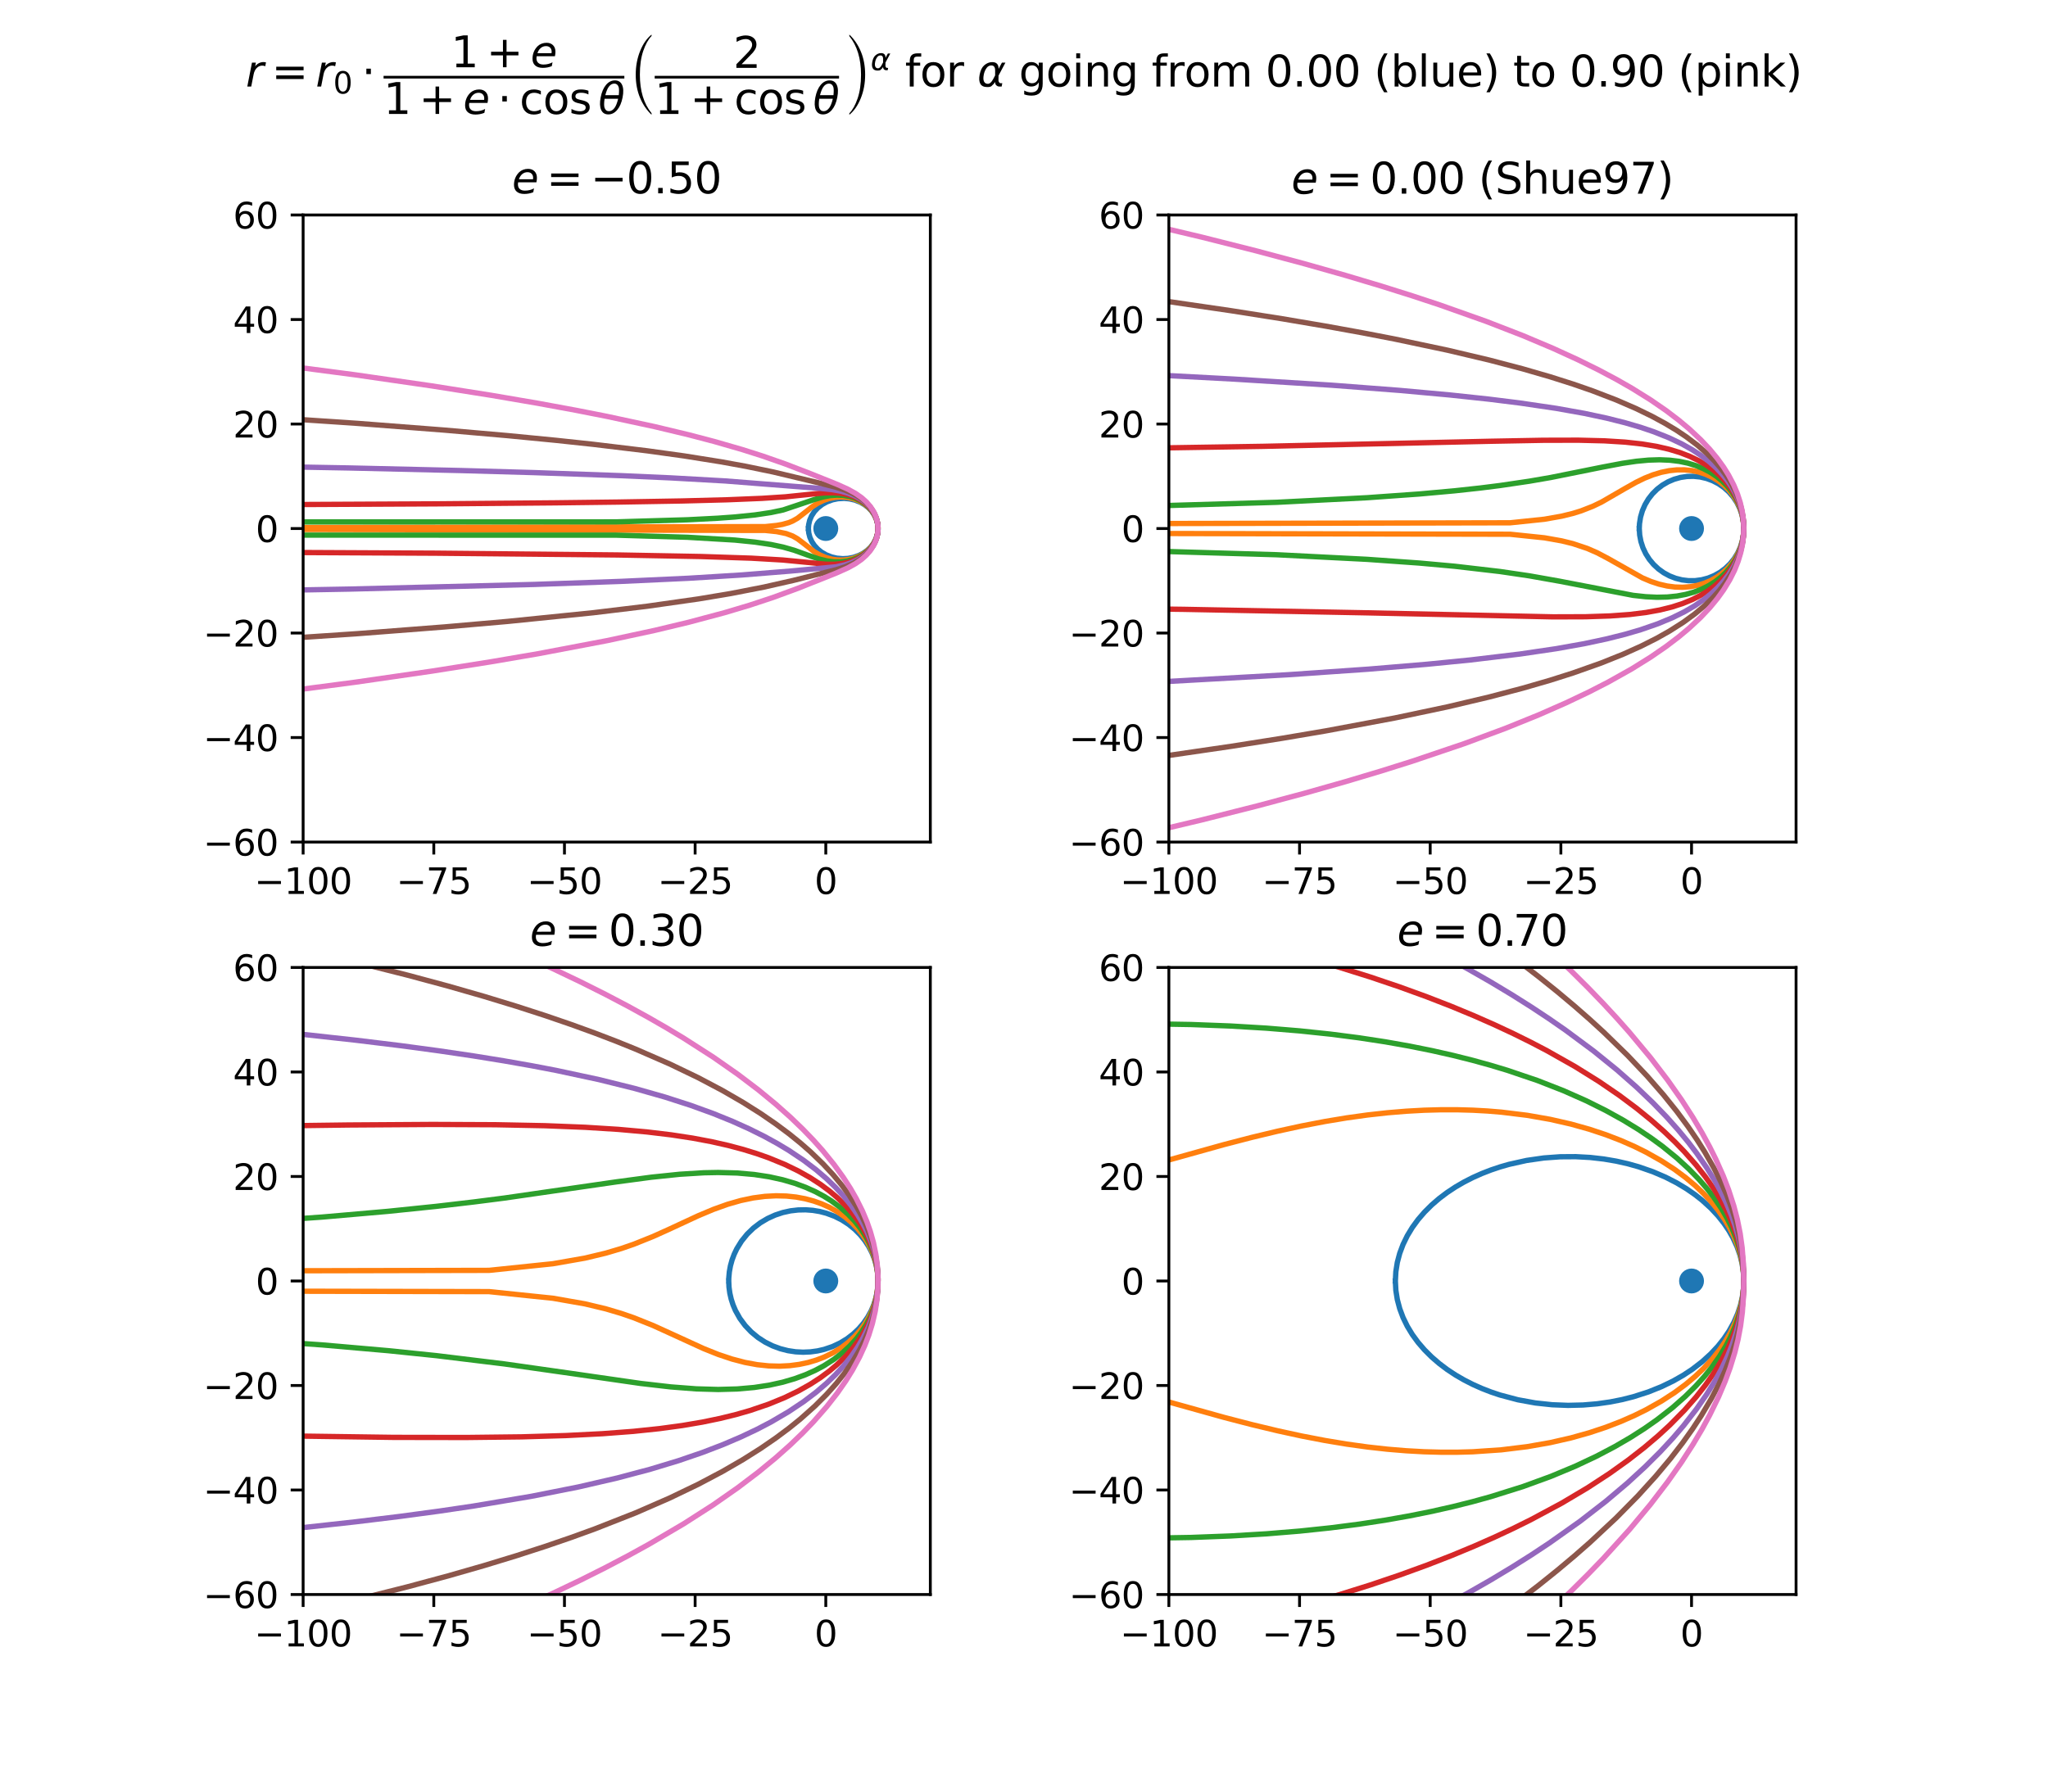 <?xml version="1.0" encoding="utf-8" standalone="no"?>
<!DOCTYPE svg PUBLIC "-//W3C//DTD SVG 1.1//EN"
  "http://www.w3.org/Graphics/SVG/1.1/DTD/svg11.dtd">
<svg xmlns:xlink="http://www.w3.org/1999/xlink" width="576pt" height="504pt" viewBox="0 0 576 504" xmlns="http://www.w3.org/2000/svg" version="1.1">
 <defs>
  <style type="text/css">*{stroke-linejoin: round; stroke-linecap: butt}</style>
 </defs>
 <g id="figure_1">
  <g id="patch_1">
   <path d="M 0 504 
L 576 504 
L 576 0 
L 0 0 
z
" style="fill: #ffffff"/>
  </g>
  <g id="axes_1">
   <g id="patch_2">
    <path d="M 85.255 236.88 
L 261.655 236.88 
L 261.655 60.48 
L 85.255 60.48 
z
" style="fill: #ffffff"/>
   </g>
   <g id="PathCollection_1">
    <defs>
     <path id="m54f53b2572" d="M 0 3 
C 0.796 3 1.559 2.684 2.121 2.121 
C 2.684 1.559 3 0.796 3 0 
C 3 -0.796 2.684 -1.559 2.121 -2.121 
C 1.559 -2.684 0.796 -3 0 -3 
C -0.796 -3 -1.559 -2.684 -2.121 -2.121 
C -2.684 -1.559 -3 -0.796 -3 0 
C -3 0.796 -2.684 1.559 -2.121 2.121 
C -1.559 2.684 -0.796 3 0 3 
z
" style="stroke: #1f77b4"/>
    </defs>
    <g clip-path="url(#p4062b1cef5)">
     <use xlink:href="#m54f53b2572" x="232.255" y="148.68" style="fill: #1f77b4; stroke: #1f77b4"/>
    </g>
   </g>
   <g id="matplotlib.axis_1">
    <g id="xtick_1">
     <g id="line2d_1">
      <defs>
       <path id="mb8d124772e" d="M 0 0 
L 0 3.5 
" style="stroke: #000000; stroke-width: 0.8"/>
      </defs>
      <g>
       <use xlink:href="#mb8d124772e" x="85.255" y="236.88" style="stroke: #000000; stroke-width: 0.8"/>
      </g>
     </g>
     <g id="text_1">
      <!-- −100 -->
      <g transform="translate(71.521 251.478) scale(0.1 -0.1)">
       <defs>
        <path id="DejaVuSans-2212" d="M 678 2272 
L 4684 2272 
L 4684 1741 
L 678 1741 
L 678 2272 
z
" transform="scale(0.016)"/>
        <path id="DejaVuSans-31" d="M 794 531 
L 1825 531 
L 1825 4091 
L 703 3866 
L 703 4441 
L 1819 4666 
L 2450 4666 
L 2450 531 
L 3481 531 
L 3481 0 
L 794 0 
L 794 531 
z
" transform="scale(0.016)"/>
        <path id="DejaVuSans-30" d="M 2034 4250 
Q 1547 4250 1301 3770 
Q 1056 3291 1056 2328 
Q 1056 1369 1301 889 
Q 1547 409 2034 409 
Q 2525 409 2770 889 
Q 3016 1369 3016 2328 
Q 3016 3291 2770 3770 
Q 2525 4250 2034 4250 
z
M 2034 4750 
Q 2819 4750 3233 4129 
Q 3647 3509 3647 2328 
Q 3647 1150 3233 529 
Q 2819 -91 2034 -91 
Q 1250 -91 836 529 
Q 422 1150 422 2328 
Q 422 3509 836 4129 
Q 1250 4750 2034 4750 
z
" transform="scale(0.016)"/>
       </defs>
       <use xlink:href="#DejaVuSans-2212"/>
       <use xlink:href="#DejaVuSans-31" transform="translate(83.789 0)"/>
       <use xlink:href="#DejaVuSans-30" transform="translate(147.412 0)"/>
       <use xlink:href="#DejaVuSans-30" transform="translate(211.035 0)"/>
      </g>
     </g>
    </g>
    <g id="xtick_2">
     <g id="line2d_2">
      <g>
       <use xlink:href="#mb8d124772e" x="122.005" y="236.88" style="stroke: #000000; stroke-width: 0.8"/>
      </g>
     </g>
     <g id="text_2">
      <!-- −75 -->
      <g transform="translate(111.452 251.478) scale(0.1 -0.1)">
       <defs>
        <path id="DejaVuSans-37" d="M 525 4666 
L 3525 4666 
L 3525 4397 
L 1831 0 
L 1172 0 
L 2766 4134 
L 525 4134 
L 525 4666 
z
" transform="scale(0.016)"/>
        <path id="DejaVuSans-35" d="M 691 4666 
L 3169 4666 
L 3169 4134 
L 1269 4134 
L 1269 2991 
Q 1406 3038 1543 3061 
Q 1681 3084 1819 3084 
Q 2600 3084 3056 2656 
Q 3513 2228 3513 1497 
Q 3513 744 3044 326 
Q 2575 -91 1722 -91 
Q 1428 -91 1123 -41 
Q 819 9 494 109 
L 494 744 
Q 775 591 1075 516 
Q 1375 441 1709 441 
Q 2250 441 2565 725 
Q 2881 1009 2881 1497 
Q 2881 1984 2565 2268 
Q 2250 2553 1709 2553 
Q 1456 2553 1204 2497 
Q 953 2441 691 2322 
L 691 4666 
z
" transform="scale(0.016)"/>
       </defs>
       <use xlink:href="#DejaVuSans-2212"/>
       <use xlink:href="#DejaVuSans-37" transform="translate(83.789 0)"/>
       <use xlink:href="#DejaVuSans-35" transform="translate(147.412 0)"/>
      </g>
     </g>
    </g>
    <g id="xtick_3">
     <g id="line2d_3">
      <g>
       <use xlink:href="#mb8d124772e" x="158.755" y="236.88" style="stroke: #000000; stroke-width: 0.8"/>
      </g>
     </g>
     <g id="text_3">
      <!-- −50 -->
      <g transform="translate(148.202 251.478) scale(0.1 -0.1)">
       <use xlink:href="#DejaVuSans-2212"/>
       <use xlink:href="#DejaVuSans-35" transform="translate(83.789 0)"/>
       <use xlink:href="#DejaVuSans-30" transform="translate(147.412 0)"/>
      </g>
     </g>
    </g>
    <g id="xtick_4">
     <g id="line2d_4">
      <g>
       <use xlink:href="#mb8d124772e" x="195.505" y="236.88" style="stroke: #000000; stroke-width: 0.8"/>
      </g>
     </g>
     <g id="text_4">
      <!-- −25 -->
      <g transform="translate(184.952 251.478) scale(0.1 -0.1)">
       <defs>
        <path id="DejaVuSans-32" d="M 1228 531 
L 3431 531 
L 3431 0 
L 469 0 
L 469 531 
Q 828 903 1448 1529 
Q 2069 2156 2228 2338 
Q 2531 2678 2651 2914 
Q 2772 3150 2772 3378 
Q 2772 3750 2511 3984 
Q 2250 4219 1831 4219 
Q 1534 4219 1204 4116 
Q 875 4013 500 3803 
L 500 4441 
Q 881 4594 1212 4672 
Q 1544 4750 1819 4750 
Q 2544 4750 2975 4387 
Q 3406 4025 3406 3419 
Q 3406 3131 3298 2873 
Q 3191 2616 2906 2266 
Q 2828 2175 2409 1742 
Q 1991 1309 1228 531 
z
" transform="scale(0.016)"/>
       </defs>
       <use xlink:href="#DejaVuSans-2212"/>
       <use xlink:href="#DejaVuSans-32" transform="translate(83.789 0)"/>
       <use xlink:href="#DejaVuSans-35" transform="translate(147.412 0)"/>
      </g>
     </g>
    </g>
    <g id="xtick_5">
     <g id="line2d_5">
      <g>
       <use xlink:href="#mb8d124772e" x="232.255" y="236.88" style="stroke: #000000; stroke-width: 0.8"/>
      </g>
     </g>
     <g id="text_5">
      <!-- 0 -->
      <g transform="translate(229.073 251.478) scale(0.1 -0.1)">
       <use xlink:href="#DejaVuSans-30"/>
      </g>
     </g>
    </g>
   </g>
   <g id="matplotlib.axis_2">
    <g id="ytick_1">
     <g id="line2d_6">
      <defs>
       <path id="m368a36d15e" d="M 0 0 
L -3.5 0 
" style="stroke: #000000; stroke-width: 0.8"/>
      </defs>
      <g>
       <use xlink:href="#m368a36d15e" x="85.255" y="236.88" style="stroke: #000000; stroke-width: 0.8"/>
      </g>
     </g>
     <g id="text_6">
      <!-- −60 -->
      <g transform="translate(57.15 240.679) scale(0.1 -0.1)">
       <defs>
        <path id="DejaVuSans-36" d="M 2113 2584 
Q 1688 2584 1439 2293 
Q 1191 2003 1191 1497 
Q 1191 994 1439 701 
Q 1688 409 2113 409 
Q 2538 409 2786 701 
Q 3034 994 3034 1497 
Q 3034 2003 2786 2293 
Q 2538 2584 2113 2584 
z
M 3366 4563 
L 3366 3988 
Q 3128 4100 2886 4159 
Q 2644 4219 2406 4219 
Q 1781 4219 1451 3797 
Q 1122 3375 1075 2522 
Q 1259 2794 1537 2939 
Q 1816 3084 2150 3084 
Q 2853 3084 3261 2657 
Q 3669 2231 3669 1497 
Q 3669 778 3244 343 
Q 2819 -91 2113 -91 
Q 1303 -91 875 529 
Q 447 1150 447 2328 
Q 447 3434 972 4092 
Q 1497 4750 2381 4750 
Q 2619 4750 2861 4703 
Q 3103 4656 3366 4563 
z
" transform="scale(0.016)"/>
       </defs>
       <use xlink:href="#DejaVuSans-2212"/>
       <use xlink:href="#DejaVuSans-36" transform="translate(83.789 0)"/>
       <use xlink:href="#DejaVuSans-30" transform="translate(147.412 0)"/>
      </g>
     </g>
    </g>
    <g id="ytick_2">
     <g id="line2d_7">
      <g>
       <use xlink:href="#m368a36d15e" x="85.255" y="207.48" style="stroke: #000000; stroke-width: 0.8"/>
      </g>
     </g>
     <g id="text_7">
      <!-- −40 -->
      <g transform="translate(57.15 211.279) scale(0.1 -0.1)">
       <defs>
        <path id="DejaVuSans-34" d="M 2419 4116 
L 825 1625 
L 2419 1625 
L 2419 4116 
z
M 2253 4666 
L 3047 4666 
L 3047 1625 
L 3713 1625 
L 3713 1100 
L 3047 1100 
L 3047 0 
L 2419 0 
L 2419 1100 
L 313 1100 
L 313 1709 
L 2253 4666 
z
" transform="scale(0.016)"/>
       </defs>
       <use xlink:href="#DejaVuSans-2212"/>
       <use xlink:href="#DejaVuSans-34" transform="translate(83.789 0)"/>
       <use xlink:href="#DejaVuSans-30" transform="translate(147.412 0)"/>
      </g>
     </g>
    </g>
    <g id="ytick_3">
     <g id="line2d_8">
      <g>
       <use xlink:href="#m368a36d15e" x="85.255" y="178.08" style="stroke: #000000; stroke-width: 0.8"/>
      </g>
     </g>
     <g id="text_8">
      <!-- −20 -->
      <g transform="translate(57.15 181.879) scale(0.1 -0.1)">
       <use xlink:href="#DejaVuSans-2212"/>
       <use xlink:href="#DejaVuSans-32" transform="translate(83.789 0)"/>
       <use xlink:href="#DejaVuSans-30" transform="translate(147.412 0)"/>
      </g>
     </g>
    </g>
    <g id="ytick_4">
     <g id="line2d_9">
      <g>
       <use xlink:href="#m368a36d15e" x="85.255" y="148.68" style="stroke: #000000; stroke-width: 0.8"/>
      </g>
     </g>
     <g id="text_9">
      <!-- 0 -->
      <g transform="translate(71.892 152.479) scale(0.1 -0.1)">
       <use xlink:href="#DejaVuSans-30"/>
      </g>
     </g>
    </g>
    <g id="ytick_5">
     <g id="line2d_10">
      <g>
       <use xlink:href="#m368a36d15e" x="85.255" y="119.28" style="stroke: #000000; stroke-width: 0.8"/>
      </g>
     </g>
     <g id="text_10">
      <!-- 20 -->
      <g transform="translate(65.53 123.079) scale(0.1 -0.1)">
       <use xlink:href="#DejaVuSans-32"/>
       <use xlink:href="#DejaVuSans-30" transform="translate(63.623 0)"/>
      </g>
     </g>
    </g>
    <g id="ytick_6">
     <g id="line2d_11">
      <g>
       <use xlink:href="#m368a36d15e" x="85.255" y="89.88" style="stroke: #000000; stroke-width: 0.8"/>
      </g>
     </g>
     <g id="text_11">
      <!-- 40 -->
      <g transform="translate(65.53 93.679) scale(0.1 -0.1)">
       <use xlink:href="#DejaVuSans-34"/>
       <use xlink:href="#DejaVuSans-30" transform="translate(63.623 0)"/>
      </g>
     </g>
    </g>
    <g id="ytick_7">
     <g id="line2d_12">
      <g>
       <use xlink:href="#m368a36d15e" x="85.255" y="60.48" style="stroke: #000000; stroke-width: 0.8"/>
      </g>
     </g>
     <g id="text_12">
      <!-- 60 -->
      <g transform="translate(65.53 64.279) scale(0.1 -0.1)">
       <use xlink:href="#DejaVuSans-36"/>
       <use xlink:href="#DejaVuSans-30" transform="translate(63.623 0)"/>
      </g>
     </g>
    </g>
   </g>
   <g id="line2d_13">
    <path d="M 227.355 148.68 
L 227.459 149.918 
L 227.78 151.154 
L 228.338 152.386 
L 229.048 153.449 
L 229.999 154.479 
L 231.037 155.311 
L 232.313 156.059 
L 233.852 156.671 
L 235.349 157.022 
L 237.036 157.166 
L 238.505 157.086 
L 240.049 156.788 
L 241.619 156.235 
L 242.773 155.634 
L 243.866 154.864 
L 244.856 153.929 
L 245.698 152.838 
L 246.35 151.614 
L 246.776 150.291 
L 246.951 148.912 
L 246.863 147.524 
L 246.519 146.178 
L 245.938 144.917 
L 245.155 143.779 
L 244.21 142.789 
L 243.146 141.964 
L 242.008 141.307 
L 240.442 140.685 
L 238.886 140.326 
L 237.394 140.195 
L 235.671 140.291 
L 234.136 140.606 
L 232.55 141.188 
L 231.233 141.918 
L 229.999 142.881 
L 229.048 143.911 
L 228.254 145.127 
L 227.728 146.36 
L 227.435 147.597 
L 227.355 148.68 
L 227.355 148.68 
" clip-path="url(#p4062b1cef5)" style="fill: none; stroke: #1f77b4; stroke-width: 1.5; stroke-linecap: square"/>
   </g>
   <g id="line2d_14">
    <path d="M -1 148.759 
L 215.25 149.217 
L 218.456 149.553 
L 221.09 150.098 
L 222.916 150.778 
L 224.294 151.562 
L 225.872 152.756 
L 228.984 155.187 
L 230.638 156.15 
L 232.319 156.858 
L 233.98 157.311 
L 235.538 157.531 
L 237.251 157.549 
L 238.72 157.375 
L 240.246 156.994 
L 241.786 156.369 
L 243.273 155.474 
L 244.305 154.618 
L 245.219 153.606 
L 245.976 152.453 
L 246.535 151.185 
L 246.867 149.836 
L 246.951 148.448 
L 246.783 147.068 
L 246.373 145.741 
L 245.744 144.508 
L 244.93 143.4 
L 243.972 142.439 
L 242.911 141.636 
L 241.403 140.81 
L 239.861 140.25 
L 238.346 139.924 
L 236.548 139.79 
L 234.895 139.896 
L 233.122 140.254 
L 231.567 140.786 
L 229.989 141.555 
L 228.417 142.565 
L 226.436 144.135 
L 224.294 145.798 
L 222.916 146.582 
L 221.843 147.023 
L 220.056 147.521 
L 218.456 147.807 
L 215.25 148.143 
L -1 148.601 
L -1 148.601 
" clip-path="url(#p4062b1cef5)" style="fill: none; stroke: #ff7f0e; stroke-width: 1.5; stroke-linecap: square"/>
   </g>
   <g id="line2d_15">
    <path d="M -1 150.523 
L 173.226 150.545 
L 193.345 151.14 
L 206.679 151.927 
L 212.326 152.501 
L 216.851 153.179 
L 220.254 153.903 
L 223.33 154.784 
L 227.211 156.18 
L 230.396 157.269 
L 232.615 157.797 
L 234.433 158.029 
L 236.419 158.047 
L 238.202 157.833 
L 239.692 157.465 
L 241.205 156.885 
L 242.691 156.063 
L 244.079 154.978 
L 245.005 153.991 
L 245.789 152.866 
L 246.395 151.623 
L 246.79 150.293 
L 246.951 148.912 
L 246.87 147.524 
L 246.551 146.172 
L 246.013 144.896 
L 245.284 143.73 
L 244.401 142.695 
L 243.402 141.806 
L 241.955 140.854 
L 240.449 140.156 
L 238.942 139.686 
L 237.12 139.369 
L 235.404 139.29 
L 233.504 139.425 
L 231.482 139.801 
L 229.076 140.508 
L 220.254 143.457 
L 216.851 144.181 
L 212.326 144.859 
L 206.679 145.433 
L 201.794 145.786 
L 193.345 146.22 
L 173.226 146.815 
L -1 146.837 
L -1 146.837 
" clip-path="url(#p4062b1cef5)" style="fill: none; stroke: #2ca02c; stroke-width: 1.5; stroke-linecap: square"/>
   </g>
   <g id="line2d_16">
    <path d="M -1 155.152 
L 27.345 155.153 
L 122.539 155.618 
L 173.667 156.119 
L 197.198 156.557 
L 211.302 157.022 
L 220.145 157.537 
L 226.323 158.131 
L 232.334 158.724 
L 234.932 158.725 
L 236.998 158.501 
L 238.803 158.094 
L 240.656 157.42 
L 242.128 156.645 
L 243.532 155.634 
L 244.497 154.712 
L 245.349 153.655 
L 246.05 152.474 
L 246.567 151.191 
L 246.874 149.836 
L 246.951 148.448 
L 246.796 147.066 
L 246.417 145.732 
L 245.835 144.48 
L 245.08 143.338 
L 244.186 142.325 
L 242.843 141.19 
L 241.397 140.299 
L 239.913 139.634 
L 238.073 139.075 
L 236.296 138.757 
L 234.268 138.609 
L 231.701 138.672 
L 228.14 139.018 
L 220.844 139.768 
L 214.322 140.193 
L 204.567 140.593 
L 191.822 140.927 
L 173.667 141.241 
L 156.195 141.454 
L 122.539 141.742 
L 27.345 142.207 
L -1 142.208 
L -1 142.208 
" clip-path="url(#p4062b1cef5)" style="fill: none; stroke: #d62728; stroke-width: 1.5; stroke-linecap: square"/>
   </g>
   <g id="line2d_17">
    <path d="M -1 167.275 
L 42.335 166.724 
L 98.045 165.721 
L 150.222 164.409 
L 174.641 163.55 
L 193.602 162.672 
L 208.63 161.746 
L 222.452 160.636 
L 235.125 159.449 
L 237.598 158.906 
L 239.409 158.302 
L 241.231 157.447 
L 242.653 156.54 
L 243.984 155.411 
L 245.156 154.054 
L 245.881 152.895 
L 246.44 151.633 
L 246.803 150.294 
L 246.951 148.912 
L 246.877 147.523 
L 246.584 146.166 
L 246.088 144.876 
L 245.414 143.68 
L 244.595 142.599 
L 243.334 141.356 
L 241.949 140.34 
L 240.505 139.537 
L 238.681 138.79 
L 236.529 138.186 
L 234.083 137.753 
L 230.548 137.385 
L 203.981 135.299 
L 188.643 134.433 
L 174.641 133.81 
L 150.222 132.951 
L 129.836 132.375 
L 98.045 131.639 
L 42.335 130.636 
L -1 130.085 
L -1 130.085 
" clip-path="url(#p4062b1cef5)" style="fill: none; stroke: #9467bd; stroke-width: 1.5; stroke-linecap: square"/>
   </g>
   <g id="line2d_18">
    <path d="M -1 184.259 
L 12.808 183.615 
L 65.819 180.593 
L 100.653 178.25 
L 124.99 176.366 
L 142.792 174.81 
L 166.802 172.373 
L 182.027 170.538 
L 196.442 168.486 
L 205.517 166.968 
L 214.845 165.153 
L 223.087 163.288 
L 235.332 160.225 
L 237.854 159.397 
L 240.015 158.456 
L 241.791 157.423 
L 243.153 156.39 
L 244.405 155.151 
L 245.48 153.705 
L 246.125 152.495 
L 246.6 151.196 
L 246.88 149.837 
L 246.952 148.448 
L 246.81 147.065 
L 246.462 145.723 
L 245.928 144.451 
L 245.232 143.275 
L 244.106 141.879 
L 242.82 140.693 
L 241.44 139.709 
L 239.655 138.727 
L 237.494 137.831 
L 234.969 137.032 
L 230.314 135.84 
L 217.432 132.765 
L 209.878 131.204 
L 202.896 129.931 
L 192.416 128.262 
L 182.027 126.822 
L 166.802 124.987 
L 156.283 123.862 
L 142.792 122.55 
L 124.99 120.994 
L 100.653 119.11 
L 65.819 116.767 
L 12.808 113.745 
L -1 113.101 
L -1 113.101 
" clip-path="url(#p4062b1cef5)" style="fill: none; stroke: #8c564b; stroke-width: 1.5; stroke-linecap: square"/>
   </g>
   <g id="line2d_19">
    <path d="M -1 203.713 
L 32.552 200.224 
L 71.443 195.649 
L 99.911 191.913 
L 121.42 188.801 
L 138.097 186.166 
L 151.31 183.906 
L 170.708 180.223 
L 184.072 177.35 
L 193.71 175.044 
L 203.868 172.33 
L 210.865 170.239 
L 217.331 168.102 
L 224.464 165.482 
L 235.175 161.214 
L 238.483 159.735 
L 240.614 158.554 
L 242.332 157.349 
L 243.625 156.197 
L 244.792 154.858 
L 245.768 153.332 
L 246.333 152.078 
L 246.727 150.75 
L 246.929 149.376 
L 246.929 147.984 
L 246.727 146.61 
L 246.333 145.282 
L 245.768 144.028 
L 244.792 142.502 
L 243.625 141.163 
L 242.332 140.011 
L 240.614 138.806 
L 238.483 137.625 
L 235.553 136.303 
L 227.869 133.213 
L 220.857 130.518 
L 214.412 128.266 
L 208.792 126.48 
L 200.919 124.207 
L 193.71 122.316 
L 184.072 120.01 
L 170.708 117.137 
L 161.971 115.417 
L 151.31 113.454 
L 138.097 111.194 
L 121.42 108.559 
L 99.911 105.447 
L 71.443 101.711 
L 32.552 97.136 
L -1 93.647 
L -1 93.647 
" clip-path="url(#p4062b1cef5)" style="fill: none; stroke: #e377c2; stroke-width: 1.5; stroke-linecap: square"/>
   </g>
   <g id="patch_3">
    <path d="M 85.255 236.88 
L 85.255 60.48 
" style="fill: none; stroke: #000000; stroke-width: 0.8; stroke-linejoin: miter; stroke-linecap: square"/>
   </g>
   <g id="patch_4">
    <path d="M 261.655 236.88 
L 261.655 60.48 
" style="fill: none; stroke: #000000; stroke-width: 0.8; stroke-linejoin: miter; stroke-linecap: square"/>
   </g>
   <g id="patch_5">
    <path d="M 85.255 236.88 
L 261.655 236.88 
" style="fill: none; stroke: #000000; stroke-width: 0.8; stroke-linejoin: miter; stroke-linecap: square"/>
   </g>
   <g id="patch_6">
    <path d="M 85.255 60.48 
L 261.655 60.48 
" style="fill: none; stroke: #000000; stroke-width: 0.8; stroke-linejoin: miter; stroke-linecap: square"/>
   </g>
   <g id="text_13">
    <!-- $e = -0.50$ -->
    <g transform="translate(143.995 54.48) scale(0.12 -0.12)">
     <defs>
      <path id="DejaVuSans-Oblique-65" d="M 3078 2063 
Q 3088 2113 3092 2166 
Q 3097 2219 3097 2272 
Q 3097 2653 2873 2875 
Q 2650 3097 2266 3097 
Q 1838 3097 1509 2826 
Q 1181 2556 1013 2059 
L 3078 2063 
z
M 3578 1613 
L 903 1613 
Q 884 1494 878 1425 
Q 872 1356 872 1306 
Q 872 872 1139 634 
Q 1406 397 1894 397 
Q 2269 397 2603 481 
Q 2938 566 3225 728 
L 3116 159 
Q 2806 34 2476 -28 
Q 2147 -91 1806 -91 
Q 1078 -91 686 257 
Q 294 606 294 1247 
Q 294 1794 489 2264 
Q 684 2734 1063 3103 
Q 1306 3334 1642 3459 
Q 1978 3584 2356 3584 
Q 2950 3584 3301 3228 
Q 3653 2872 3653 2272 
Q 3653 2128 3634 1964 
Q 3616 1800 3578 1613 
z
" transform="scale(0.016)"/>
      <path id="DejaVuSans-3d" d="M 678 2906 
L 4684 2906 
L 4684 2381 
L 678 2381 
L 678 2906 
z
M 678 1631 
L 4684 1631 
L 4684 1100 
L 678 1100 
L 678 1631 
z
" transform="scale(0.016)"/>
      <path id="DejaVuSans-2e" d="M 684 794 
L 1344 794 
L 1344 0 
L 684 0 
L 684 794 
z
" transform="scale(0.016)"/>
     </defs>
     <use xlink:href="#DejaVuSans-Oblique-65" transform="translate(0 0.781)"/>
     <use xlink:href="#DejaVuSans-3d" transform="translate(81.006 0.781)"/>
     <use xlink:href="#DejaVuSans-2212" transform="translate(184.277 0.781)"/>
     <use xlink:href="#DejaVuSans-30" transform="translate(268.066 0.781)"/>
     <use xlink:href="#DejaVuSans-2e" transform="translate(331.689 0.781)"/>
     <use xlink:href="#DejaVuSans-35" transform="translate(363.477 0.781)"/>
     <use xlink:href="#DejaVuSans-30" transform="translate(427.1 0.781)"/>
    </g>
   </g>
  </g>
  <g id="axes_2">
   <g id="patch_7">
    <path d="M 328.745 236.88 
L 505.145 236.88 
L 505.145 60.48 
L 328.745 60.48 
z
" style="fill: #ffffff"/>
   </g>
   <g id="PathCollection_2">
    <g clip-path="url(#pea3017f590)">
     <use xlink:href="#m54f53b2572" x="475.745" y="148.68" style="fill: #1f77b4; stroke: #1f77b4"/>
    </g>
   </g>
   <g id="matplotlib.axis_3">
    <g id="xtick_6">
     <g id="line2d_20">
      <g>
       <use xlink:href="#mb8d124772e" x="328.745" y="236.88" style="stroke: #000000; stroke-width: 0.8"/>
      </g>
     </g>
     <g id="text_14">
      <!-- −100 -->
      <g transform="translate(315.012 251.478) scale(0.1 -0.1)">
       <use xlink:href="#DejaVuSans-2212"/>
       <use xlink:href="#DejaVuSans-31" transform="translate(83.789 0)"/>
       <use xlink:href="#DejaVuSans-30" transform="translate(147.412 0)"/>
       <use xlink:href="#DejaVuSans-30" transform="translate(211.035 0)"/>
      </g>
     </g>
    </g>
    <g id="xtick_7">
     <g id="line2d_21">
      <g>
       <use xlink:href="#mb8d124772e" x="365.495" y="236.88" style="stroke: #000000; stroke-width: 0.8"/>
      </g>
     </g>
     <g id="text_15">
      <!-- −75 -->
      <g transform="translate(354.943 251.478) scale(0.1 -0.1)">
       <use xlink:href="#DejaVuSans-2212"/>
       <use xlink:href="#DejaVuSans-37" transform="translate(83.789 0)"/>
       <use xlink:href="#DejaVuSans-35" transform="translate(147.412 0)"/>
      </g>
     </g>
    </g>
    <g id="xtick_8">
     <g id="line2d_22">
      <g>
       <use xlink:href="#mb8d124772e" x="402.245" y="236.88" style="stroke: #000000; stroke-width: 0.8"/>
      </g>
     </g>
     <g id="text_16">
      <!-- −50 -->
      <g transform="translate(391.693 251.478) scale(0.1 -0.1)">
       <use xlink:href="#DejaVuSans-2212"/>
       <use xlink:href="#DejaVuSans-35" transform="translate(83.789 0)"/>
       <use xlink:href="#DejaVuSans-30" transform="translate(147.412 0)"/>
      </g>
     </g>
    </g>
    <g id="xtick_9">
     <g id="line2d_23">
      <g>
       <use xlink:href="#mb8d124772e" x="438.995" y="236.88" style="stroke: #000000; stroke-width: 0.8"/>
      </g>
     </g>
     <g id="text_17">
      <!-- −25 -->
      <g transform="translate(428.443 251.478) scale(0.1 -0.1)">
       <use xlink:href="#DejaVuSans-2212"/>
       <use xlink:href="#DejaVuSans-32" transform="translate(83.789 0)"/>
       <use xlink:href="#DejaVuSans-35" transform="translate(147.412 0)"/>
      </g>
     </g>
    </g>
    <g id="xtick_10">
     <g id="line2d_24">
      <g>
       <use xlink:href="#mb8d124772e" x="475.745" y="236.88" style="stroke: #000000; stroke-width: 0.8"/>
      </g>
     </g>
     <g id="text_18">
      <!-- 0 -->
      <g transform="translate(472.564 251.478) scale(0.1 -0.1)">
       <use xlink:href="#DejaVuSans-30"/>
      </g>
     </g>
    </g>
   </g>
   <g id="matplotlib.axis_4">
    <g id="ytick_8">
     <g id="line2d_25">
      <g>
       <use xlink:href="#m368a36d15e" x="328.745" y="236.88" style="stroke: #000000; stroke-width: 0.8"/>
      </g>
     </g>
     <g id="text_19">
      <!-- −60 -->
      <g transform="translate(300.641 240.679) scale(0.1 -0.1)">
       <use xlink:href="#DejaVuSans-2212"/>
       <use xlink:href="#DejaVuSans-36" transform="translate(83.789 0)"/>
       <use xlink:href="#DejaVuSans-30" transform="translate(147.412 0)"/>
      </g>
     </g>
    </g>
    <g id="ytick_9">
     <g id="line2d_26">
      <g>
       <use xlink:href="#m368a36d15e" x="328.745" y="207.48" style="stroke: #000000; stroke-width: 0.8"/>
      </g>
     </g>
     <g id="text_20">
      <!-- −40 -->
      <g transform="translate(300.641 211.279) scale(0.1 -0.1)">
       <use xlink:href="#DejaVuSans-2212"/>
       <use xlink:href="#DejaVuSans-34" transform="translate(83.789 0)"/>
       <use xlink:href="#DejaVuSans-30" transform="translate(147.412 0)"/>
      </g>
     </g>
    </g>
    <g id="ytick_10">
     <g id="line2d_27">
      <g>
       <use xlink:href="#m368a36d15e" x="328.745" y="178.08" style="stroke: #000000; stroke-width: 0.8"/>
      </g>
     </g>
     <g id="text_21">
      <!-- −20 -->
      <g transform="translate(300.641 181.879) scale(0.1 -0.1)">
       <use xlink:href="#DejaVuSans-2212"/>
       <use xlink:href="#DejaVuSans-32" transform="translate(83.789 0)"/>
       <use xlink:href="#DejaVuSans-30" transform="translate(147.412 0)"/>
      </g>
     </g>
    </g>
    <g id="ytick_11">
     <g id="line2d_28">
      <g>
       <use xlink:href="#m368a36d15e" x="328.745" y="148.68" style="stroke: #000000; stroke-width: 0.8"/>
      </g>
     </g>
     <g id="text_22">
      <!-- 0 -->
      <g transform="translate(315.383 152.479) scale(0.1 -0.1)">
       <use xlink:href="#DejaVuSans-30"/>
      </g>
     </g>
    </g>
    <g id="ytick_12">
     <g id="line2d_29">
      <g>
       <use xlink:href="#m368a36d15e" x="328.745" y="119.28" style="stroke: #000000; stroke-width: 0.8"/>
      </g>
     </g>
     <g id="text_23">
      <!-- 20 -->
      <g transform="translate(309.02 123.079) scale(0.1 -0.1)">
       <use xlink:href="#DejaVuSans-32"/>
       <use xlink:href="#DejaVuSans-30" transform="translate(63.623 0)"/>
      </g>
     </g>
    </g>
    <g id="ytick_13">
     <g id="line2d_30">
      <g>
       <use xlink:href="#m368a36d15e" x="328.745" y="89.88" style="stroke: #000000; stroke-width: 0.8"/>
      </g>
     </g>
     <g id="text_24">
      <!-- 40 -->
      <g transform="translate(309.02 93.679) scale(0.1 -0.1)">
       <use xlink:href="#DejaVuSans-34"/>
       <use xlink:href="#DejaVuSans-30" transform="translate(63.623 0)"/>
      </g>
     </g>
    </g>
    <g id="ytick_14">
     <g id="line2d_31">
      <g>
       <use xlink:href="#m368a36d15e" x="328.745" y="60.48" style="stroke: #000000; stroke-width: 0.8"/>
      </g>
     </g>
     <g id="text_25">
      <!-- 60 -->
      <g transform="translate(309.02 64.279) scale(0.1 -0.1)">
       <use xlink:href="#DejaVuSans-36"/>
       <use xlink:href="#DejaVuSans-30" transform="translate(63.623 0)"/>
      </g>
     </g>
    </g>
   </g>
   <g id="line2d_32">
    <path d="M 461.045 148.68 
L 461.163 150.532 
L 461.512 152.354 
L 462.088 154.117 
L 462.882 155.794 
L 463.88 157.358 
L 465.068 158.783 
L 466.426 160.048 
L 467.932 161.131 
L 469.562 162.016 
L 471.291 162.689 
L 473.091 163.138 
L 474.934 163.358 
L 476.789 163.343 
L 478.628 163.095 
L 480.42 162.617 
L 482.138 161.917 
L 483.755 161.006 
L 485.244 159.899 
L 486.581 158.614 
L 487.746 157.17 
L 488.72 155.59 
L 489.487 153.901 
L 490.035 152.129 
L 490.356 150.301 
L 490.444 148.448 
L 490.297 146.598 
L 489.919 144.782 
L 489.315 143.028 
L 488.495 141.364 
L 487.472 139.816 
L 486.262 138.409 
L 484.885 137.166 
L 483.362 136.107 
L 481.717 135.248 
L 479.978 134.602 
L 478.171 134.181 
L 476.325 133.991 
L 474.471 134.035 
L 472.636 134.313 
L 470.851 134.819 
L 469.144 135.546 
L 467.542 136.482 
L 466.071 137.612 
L 464.754 138.919 
L 463.612 140.381 
L 462.664 141.975 
L 461.923 143.677 
L 461.403 145.457 
L 461.111 147.29 
L 461.045 148.68 
L 461.045 148.68 
" clip-path="url(#pea3017f590)" style="fill: none; stroke: #1f77b4; stroke-width: 1.5; stroke-linecap: square"/>
   </g>
   <g id="line2d_33">
    <path d="M -1 149.389 
L 424.741 150.291 
L 434.377 151.296 
L 439.204 152.152 
L 442.34 152.922 
L 446.454 154.296 
L 449.246 155.52 
L 452.339 157.153 
L 461.954 162.581 
L 464.303 163.572 
L 466.602 164.327 
L 468.86 164.849 
L 471.079 165.14 
L 473.249 165.204 
L 475.358 165.045 
L 477.392 164.669 
L 479.335 164.085 
L 481.17 163.303 
L 482.88 162.334 
L 484.45 161.192 
L 485.863 159.893 
L 487.107 158.454 
L 488.168 156.892 
L 489.037 155.229 
L 489.703 153.484 
L 490.16 151.68 
L 490.403 149.839 
L 490.43 147.984 
L 490.241 146.137 
L 489.837 144.322 
L 489.222 142.56 
L 488.404 140.875 
L 487.39 139.286 
L 486.191 137.814 
L 484.818 136.478 
L 483.286 135.296 
L 481.61 134.282 
L 479.804 133.452 
L 477.887 132.818 
L 475.874 132.389 
L 473.782 132.175 
L 471.626 132.183 
L 469.419 132.417 
L 467.17 132.881 
L 464.882 133.578 
L 462.547 134.509 
L 460.141 135.679 
L 456.933 137.486 
L 450.382 141.272 
L 447.957 142.436 
L 444.64 143.728 
L 442.34 144.438 
L 439.204 145.208 
L 434.377 146.064 
L 424.741 147.069 
L -1 147.971 
L -1 147.971 
" clip-path="url(#pea3017f590)" style="fill: none; stroke: #ff7f0e; stroke-width: 1.5; stroke-linecap: square"/>
   </g>
   <g id="line2d_34">
    <path d="M -1 154.236 
L 298.691 154.273 
L 359.095 156.056 
L 384.501 157.349 
L 399.222 158.397 
L 409.097 159.29 
L 421.905 160.778 
L 430.153 161.996 
L 438.554 163.487 
L 459.311 167.482 
L 462.843 167.866 
L 466.027 168.017 
L 468.942 167.949 
L 471.635 167.675 
L 474.133 167.207 
L 476.451 166.555 
L 478.598 165.73 
L 480.575 164.745 
L 482.383 163.609 
L 484.018 162.337 
L 485.478 160.941 
L 486.758 159.435 
L 487.853 157.832 
L 488.761 156.149 
L 489.476 154.399 
L 489.996 152.599 
L 490.319 150.765 
L 490.444 148.912 
L 490.369 147.057 
L 490.096 145.217 
L 489.624 143.407 
L 488.958 141.643 
L 488.098 139.942 
L 487.049 138.318 
L 485.815 136.786 
L 484.4 135.361 
L 482.808 134.056 
L 481.043 132.886 
L 479.108 131.861 
L 477.004 130.995 
L 474.729 130.299 
L 472.277 129.784 
L 469.635 129.46 
L 466.779 129.34 
L 463.668 129.435 
L 460.233 129.759 
L 456.353 130.33 
L 450.53 131.433 
L 436.111 134.333 
L 430.153 135.364 
L 421.905 136.582 
L 416.317 137.285 
L 409.097 138.07 
L 399.222 138.963 
L 384.501 140.011 
L 359.095 141.304 
L 298.691 143.087 
L -1 143.124 
L -1 143.124 
" clip-path="url(#pea3017f590)" style="fill: none; stroke: #2ca02c; stroke-width: 1.5; stroke-linecap: square"/>
   </g>
   <g id="line2d_35">
    <path d="M -1 168.763 
L 146.816 169.48 
L 247.909 170.326 
L 332.941 171.414 
L 383.891 172.388 
L 436.832 173.531 
L 445.954 173.5 
L 452.842 173.272 
L 458.346 172.868 
L 462.921 172.307 
L 466.83 171.598 
L 470.234 170.753 
L 473.235 169.781 
L 475.903 168.689 
L 478.284 167.487 
L 480.41 166.182 
L 482.304 164.783 
L 483.981 163.297 
L 485.452 161.735 
L 486.726 160.103 
L 487.808 158.411 
L 488.701 156.668 
L 489.409 154.884 
L 489.933 153.068 
L 490.274 151.229 
L 490.433 149.376 
L 490.41 147.52 
L 490.205 145.67 
L 489.819 143.836 
L 489.249 142.026 
L 488.495 140.252 
L 487.555 138.521 
L 486.426 136.843 
L 485.103 135.228 
L 483.581 133.684 
L 481.852 132.219 
L 479.902 130.842 
L 477.714 129.562 
L 475.265 128.387 
L 472.518 127.325 
L 469.424 126.383 
L 465.905 125.572 
L 461.848 124.899 
L 457.07 124.375 
L 451.274 124.014 
L 443.931 123.832 
L 434.027 123.856 
L 419.332 124.13 
L 355.172 125.561 
L 300.449 126.422 
L 247.909 127.034 
L 146.816 127.88 
L -1 128.597 
L -1 128.597 
" clip-path="url(#pea3017f590)" style="fill: none; stroke: #d62728; stroke-width: 1.5; stroke-linecap: square"/>
   </g>
   <g id="line2d_36">
    <path d="M -1 201.044 
L 74.186 199.668 
L 169.765 197.391 
L 231.115 195.587 
L 273.628 194.094 
L 304.733 192.819 
L 328.432 191.706 
L 362.095 189.82 
L 384.832 188.244 
L 401.224 186.874 
L 413.62 185.647 
L 427.465 183.991 
L 437.681 182.485 
L 445.573 181.076 
L 451.887 179.73 
L 457.078 178.426 
L 461.438 177.149 
L 466.288 175.467 
L 470.311 173.794 
L 473.705 172.119 
L 476.604 170.433 
L 479.1 168.731 
L 481.257 167.012 
L 483.123 165.273 
L 484.732 163.515 
L 486.11 161.737 
L 487.537 159.49 
L 488.662 157.219 
L 489.503 154.927 
L 490.074 152.62 
L 490.383 150.304 
L 490.434 147.984 
L 490.228 145.665 
L 489.763 143.354 
L 489.031 141.056 
L 488.022 138.776 
L 487.004 136.968 
L 485.786 135.177 
L 484.352 133.404 
L 482.682 131.65 
L 480.747 129.916 
L 478.51 128.202 
L 475.921 126.505 
L 472.907 124.822 
L 469.37 123.148 
L 465.162 121.474 
L 461.438 120.211 
L 457.078 118.934 
L 451.887 117.63 
L 445.573 116.284 
L 437.681 114.875 
L 427.465 113.369 
L 418.757 112.286 
L 407.822 111.115 
L 393.641 109.822 
L 374.468 108.359 
L 347.067 106.645 
L 328.432 105.654 
L 304.733 104.541 
L 273.628 103.266 
L 231.115 101.773 
L 169.765 99.969 
L 74.186 97.692 
L -1 96.316 
L -1 96.316 
" clip-path="url(#pea3017f590)" style="fill: none; stroke: #9467bd; stroke-width: 1.5; stroke-linecap: square"/>
   </g>
   <g id="line2d_37">
    <path d="M -1 242.506 
L 84.141 236.67 
L 157.357 230.858 
L 210.945 226.021 
L 251.586 221.906 
L 283.296 218.345 
L 308.618 215.218 
L 329.234 212.439 
L 346.296 209.945 
L 360.616 207.686 
L 372.782 205.624 
L 392.286 201.979 
L 407.174 198.832 
L 418.872 196.064 
L 428.281 193.592 
L 435.999 191.356 
L 442.435 189.31 
L 450.295 186.527 
L 456.568 184.012 
L 461.682 181.706 
L 465.925 179.566 
L 469.496 177.557 
L 473.451 175.043 
L 476.693 172.676 
L 479.383 170.425 
L 481.633 168.263 
L 483.523 166.173 
L 485.111 164.141 
L 486.737 161.663 
L 488.021 159.24 
L 489.005 156.856 
L 489.72 154.501 
L 490.187 152.165 
L 490.417 149.84 
L 490.417 147.52 
L 490.187 145.195 
L 489.72 142.859 
L 489.005 140.504 
L 488.021 138.12 
L 486.737 135.697 
L 485.466 133.72 
L 483.946 131.7 
L 482.137 129.625 
L 479.983 127.484 
L 477.412 125.256 
L 474.321 122.921 
L 471.575 121.081 
L 468.371 119.146 
L 464.594 117.097 
L 460.086 114.905 
L 454.623 112.535 
L 447.878 109.939 
L 442.435 108.05 
L 435.999 106.004 
L 428.281 103.768 
L 418.872 101.296 
L 407.174 98.528 
L 392.286 95.381 
L 383.23 93.63 
L 372.782 91.736 
L 360.616 89.674 
L 346.296 87.415 
L 329.234 84.921 
L 308.618 82.142 
L 283.296 79.015 
L 251.586 75.454 
L 210.945 71.339 
L 157.357 66.502 
L 84.141 60.69 
L -1 54.854 
L -1 54.854 
" clip-path="url(#pea3017f590)" style="fill: none; stroke: #8c564b; stroke-width: 1.5; stroke-linecap: square"/>
   </g>
   <g id="line2d_38">
    <path d="M -1 287.793 
L -0.241 287.702 
L 85.257 276.241 
L 149.86 266.647 
L 199.952 258.48 
L 239.635 251.431 
L 271.649 245.273 
L 297.881 239.838 
L 319.667 235 
L 337.974 230.658 
L 353.52 226.735 
L 366.842 223.169 
L 378.355 219.909 
L 388.378 216.915 
L 397.163 214.151 
L 411.779 209.206 
L 423.385 204.899 
L 432.77 201.098 
L 440.477 197.709 
L 446.892 194.658 
L 452.293 191.887 
L 458.933 188.163 
L 464.243 184.856 
L 468.56 181.884 
L 472.117 179.182 
L 475.082 176.701 
L 478.319 173.674 
L 480.924 170.904 
L 483.038 168.34 
L 484.765 165.941 
L 486.488 163.127 
L 487.82 160.472 
L 488.833 157.938 
L 489.574 155.494 
L 490.077 153.113 
L 490.364 150.771 
L 490.444 148.448 
L 490.323 146.123 
L 489.995 143.775 
L 489.446 141.383 
L 488.653 138.923 
L 487.581 136.368 
L 486.177 133.684 
L 484.765 131.419 
L 483.038 129.02 
L 480.924 126.456 
L 478.319 123.686 
L 475.082 120.659 
L 472.117 118.178 
L 468.56 115.476 
L 464.243 112.504 
L 458.933 109.197 
L 454.681 106.767 
L 449.705 104.12 
L 443.827 101.215 
L 436.806 98.003 
L 428.317 94.418 
L 417.902 90.378 
L 404.91 85.771 
L 397.163 83.209 
L 388.378 80.445 
L 378.355 77.451 
L 366.842 74.191 
L 353.52 70.625 
L 337.974 66.702 
L 319.667 62.36 
L 297.881 57.522 
L 271.649 52.087 
L 239.635 45.929 
L 199.952 38.88 
L 149.86 30.713 
L 85.257 21.119 
L -1 9.567 
L -1 9.567 
" clip-path="url(#pea3017f590)" style="fill: none; stroke: #e377c2; stroke-width: 1.5; stroke-linecap: square"/>
   </g>
   <g id="patch_8">
    <path d="M 328.745 236.88 
L 328.745 60.48 
" style="fill: none; stroke: #000000; stroke-width: 0.8; stroke-linejoin: miter; stroke-linecap: square"/>
   </g>
   <g id="patch_9">
    <path d="M 505.145 236.88 
L 505.145 60.48 
" style="fill: none; stroke: #000000; stroke-width: 0.8; stroke-linejoin: miter; stroke-linecap: square"/>
   </g>
   <g id="patch_10">
    <path d="M 328.745 236.88 
L 505.145 236.88 
" style="fill: none; stroke: #000000; stroke-width: 0.8; stroke-linejoin: miter; stroke-linecap: square"/>
   </g>
   <g id="patch_11">
    <path d="M 328.745 60.48 
L 505.145 60.48 
" style="fill: none; stroke: #000000; stroke-width: 0.8; stroke-linejoin: miter; stroke-linecap: square"/>
   </g>
   <g id="text_26">
    <!-- $e = 0.00$ (Shue97) -->
    <g transform="translate(363.185 54.48) scale(0.12 -0.12)">
     <defs>
      <path id="DejaVuSans-20" transform="scale(0.016)"/>
      <path id="DejaVuSans-28" d="M 1984 4856 
Q 1566 4138 1362 3434 
Q 1159 2731 1159 2009 
Q 1159 1288 1364 580 
Q 1569 -128 1984 -844 
L 1484 -844 
Q 1016 -109 783 600 
Q 550 1309 550 2009 
Q 550 2706 781 3412 
Q 1013 4119 1484 4856 
L 1984 4856 
z
" transform="scale(0.016)"/>
      <path id="DejaVuSans-53" d="M 3425 4513 
L 3425 3897 
Q 3066 4069 2747 4153 
Q 2428 4238 2131 4238 
Q 1616 4238 1336 4038 
Q 1056 3838 1056 3469 
Q 1056 3159 1242 3001 
Q 1428 2844 1947 2747 
L 2328 2669 
Q 3034 2534 3370 2195 
Q 3706 1856 3706 1288 
Q 3706 609 3251 259 
Q 2797 -91 1919 -91 
Q 1588 -91 1214 -16 
Q 841 59 441 206 
L 441 856 
Q 825 641 1194 531 
Q 1563 422 1919 422 
Q 2459 422 2753 634 
Q 3047 847 3047 1241 
Q 3047 1584 2836 1778 
Q 2625 1972 2144 2069 
L 1759 2144 
Q 1053 2284 737 2584 
Q 422 2884 422 3419 
Q 422 4038 858 4394 
Q 1294 4750 2059 4750 
Q 2388 4750 2728 4690 
Q 3069 4631 3425 4513 
z
" transform="scale(0.016)"/>
      <path id="DejaVuSans-68" d="M 3513 2113 
L 3513 0 
L 2938 0 
L 2938 2094 
Q 2938 2591 2744 2837 
Q 2550 3084 2163 3084 
Q 1697 3084 1428 2787 
Q 1159 2491 1159 1978 
L 1159 0 
L 581 0 
L 581 4863 
L 1159 4863 
L 1159 2956 
Q 1366 3272 1645 3428 
Q 1925 3584 2291 3584 
Q 2894 3584 3203 3211 
Q 3513 2838 3513 2113 
z
" transform="scale(0.016)"/>
      <path id="DejaVuSans-75" d="M 544 1381 
L 544 3500 
L 1119 3500 
L 1119 1403 
Q 1119 906 1312 657 
Q 1506 409 1894 409 
Q 2359 409 2629 706 
Q 2900 1003 2900 1516 
L 2900 3500 
L 3475 3500 
L 3475 0 
L 2900 0 
L 2900 538 
Q 2691 219 2414 64 
Q 2138 -91 1772 -91 
Q 1169 -91 856 284 
Q 544 659 544 1381 
z
M 1991 3584 
L 1991 3584 
z
" transform="scale(0.016)"/>
      <path id="DejaVuSans-65" d="M 3597 1894 
L 3597 1613 
L 953 1613 
Q 991 1019 1311 708 
Q 1631 397 2203 397 
Q 2534 397 2845 478 
Q 3156 559 3463 722 
L 3463 178 
Q 3153 47 2828 -22 
Q 2503 -91 2169 -91 
Q 1331 -91 842 396 
Q 353 884 353 1716 
Q 353 2575 817 3079 
Q 1281 3584 2069 3584 
Q 2775 3584 3186 3129 
Q 3597 2675 3597 1894 
z
M 3022 2063 
Q 3016 2534 2758 2815 
Q 2500 3097 2075 3097 
Q 1594 3097 1305 2825 
Q 1016 2553 972 2059 
L 3022 2063 
z
" transform="scale(0.016)"/>
      <path id="DejaVuSans-39" d="M 703 97 
L 703 672 
Q 941 559 1184 500 
Q 1428 441 1663 441 
Q 2288 441 2617 861 
Q 2947 1281 2994 2138 
Q 2813 1869 2534 1725 
Q 2256 1581 1919 1581 
Q 1219 1581 811 2004 
Q 403 2428 403 3163 
Q 403 3881 828 4315 
Q 1253 4750 1959 4750 
Q 2769 4750 3195 4129 
Q 3622 3509 3622 2328 
Q 3622 1225 3098 567 
Q 2575 -91 1691 -91 
Q 1453 -91 1209 -44 
Q 966 3 703 97 
z
M 1959 2075 
Q 2384 2075 2632 2365 
Q 2881 2656 2881 3163 
Q 2881 3666 2632 3958 
Q 2384 4250 1959 4250 
Q 1534 4250 1286 3958 
Q 1038 3666 1038 3163 
Q 1038 2656 1286 2365 
Q 1534 2075 1959 2075 
z
" transform="scale(0.016)"/>
      <path id="DejaVuSans-29" d="M 513 4856 
L 1013 4856 
Q 1481 4119 1714 3412 
Q 1947 2706 1947 2009 
Q 1947 1309 1714 600 
Q 1481 -109 1013 -844 
L 513 -844 
Q 928 -128 1133 580 
Q 1338 1288 1338 2009 
Q 1338 2731 1133 3434 
Q 928 4138 513 4856 
z
" transform="scale(0.016)"/>
     </defs>
     <use xlink:href="#DejaVuSans-Oblique-65" transform="translate(0 0.016)"/>
     <use xlink:href="#DejaVuSans-3d" transform="translate(81.006 0.016)"/>
     <use xlink:href="#DejaVuSans-30" transform="translate(184.277 0.016)"/>
     <use xlink:href="#DejaVuSans-2e" transform="translate(247.9 0.016)"/>
     <use xlink:href="#DejaVuSans-30" transform="translate(279.688 0.016)"/>
     <use xlink:href="#DejaVuSans-30" transform="translate(343.311 0.016)"/>
     <use xlink:href="#DejaVuSans-20" transform="translate(406.934 0.016)"/>
     <use xlink:href="#DejaVuSans-28" transform="translate(438.721 0.016)"/>
     <use xlink:href="#DejaVuSans-53" transform="translate(477.734 0.016)"/>
     <use xlink:href="#DejaVuSans-68" transform="translate(541.211 0.016)"/>
     <use xlink:href="#DejaVuSans-75" transform="translate(604.59 0.016)"/>
     <use xlink:href="#DejaVuSans-65" transform="translate(667.969 0.016)"/>
     <use xlink:href="#DejaVuSans-39" transform="translate(729.492 0.016)"/>
     <use xlink:href="#DejaVuSans-37" transform="translate(793.115 0.016)"/>
     <use xlink:href="#DejaVuSans-29" transform="translate(856.738 0.016)"/>
    </g>
   </g>
  </g>
  <g id="axes_3">
   <g id="patch_12">
    <path d="M 85.255 448.56 
L 261.655 448.56 
L 261.655 272.16 
L 85.255 272.16 
z
" style="fill: #ffffff"/>
   </g>
   <g id="PathCollection_3">
    <g clip-path="url(#p3a2de36339)">
     <use xlink:href="#m54f53b2572" x="232.255" y="360.36" style="fill: #1f77b4; stroke: #1f77b4"/>
    </g>
   </g>
   <g id="matplotlib.axis_5">
    <g id="xtick_11">
     <g id="line2d_39">
      <g>
       <use xlink:href="#mb8d124772e" x="85.255" y="448.56" style="stroke: #000000; stroke-width: 0.8"/>
      </g>
     </g>
     <g id="text_27">
      <!-- −100 -->
      <g transform="translate(71.521 463.158) scale(0.1 -0.1)">
       <use xlink:href="#DejaVuSans-2212"/>
       <use xlink:href="#DejaVuSans-31" transform="translate(83.789 0)"/>
       <use xlink:href="#DejaVuSans-30" transform="translate(147.412 0)"/>
       <use xlink:href="#DejaVuSans-30" transform="translate(211.035 0)"/>
      </g>
     </g>
    </g>
    <g id="xtick_12">
     <g id="line2d_40">
      <g>
       <use xlink:href="#mb8d124772e" x="122.005" y="448.56" style="stroke: #000000; stroke-width: 0.8"/>
      </g>
     </g>
     <g id="text_28">
      <!-- −75 -->
      <g transform="translate(111.452 463.158) scale(0.1 -0.1)">
       <use xlink:href="#DejaVuSans-2212"/>
       <use xlink:href="#DejaVuSans-37" transform="translate(83.789 0)"/>
       <use xlink:href="#DejaVuSans-35" transform="translate(147.412 0)"/>
      </g>
     </g>
    </g>
    <g id="xtick_13">
     <g id="line2d_41">
      <g>
       <use xlink:href="#mb8d124772e" x="158.755" y="448.56" style="stroke: #000000; stroke-width: 0.8"/>
      </g>
     </g>
     <g id="text_29">
      <!-- −50 -->
      <g transform="translate(148.202 463.158) scale(0.1 -0.1)">
       <use xlink:href="#DejaVuSans-2212"/>
       <use xlink:href="#DejaVuSans-35" transform="translate(83.789 0)"/>
       <use xlink:href="#DejaVuSans-30" transform="translate(147.412 0)"/>
      </g>
     </g>
    </g>
    <g id="xtick_14">
     <g id="line2d_42">
      <g>
       <use xlink:href="#mb8d124772e" x="195.505" y="448.56" style="stroke: #000000; stroke-width: 0.8"/>
      </g>
     </g>
     <g id="text_30">
      <!-- −25 -->
      <g transform="translate(184.952 463.158) scale(0.1 -0.1)">
       <use xlink:href="#DejaVuSans-2212"/>
       <use xlink:href="#DejaVuSans-32" transform="translate(83.789 0)"/>
       <use xlink:href="#DejaVuSans-35" transform="translate(147.412 0)"/>
      </g>
     </g>
    </g>
    <g id="xtick_15">
     <g id="line2d_43">
      <g>
       <use xlink:href="#mb8d124772e" x="232.255" y="448.56" style="stroke: #000000; stroke-width: 0.8"/>
      </g>
     </g>
     <g id="text_31">
      <!-- 0 -->
      <g transform="translate(229.073 463.158) scale(0.1 -0.1)">
       <use xlink:href="#DejaVuSans-30"/>
      </g>
     </g>
    </g>
   </g>
   <g id="matplotlib.axis_6">
    <g id="ytick_15">
     <g id="line2d_44">
      <g>
       <use xlink:href="#m368a36d15e" x="85.255" y="448.56" style="stroke: #000000; stroke-width: 0.8"/>
      </g>
     </g>
     <g id="text_32">
      <!-- −60 -->
      <g transform="translate(57.15 452.359) scale(0.1 -0.1)">
       <use xlink:href="#DejaVuSans-2212"/>
       <use xlink:href="#DejaVuSans-36" transform="translate(83.789 0)"/>
       <use xlink:href="#DejaVuSans-30" transform="translate(147.412 0)"/>
      </g>
     </g>
    </g>
    <g id="ytick_16">
     <g id="line2d_45">
      <g>
       <use xlink:href="#m368a36d15e" x="85.255" y="419.16" style="stroke: #000000; stroke-width: 0.8"/>
      </g>
     </g>
     <g id="text_33">
      <!-- −40 -->
      <g transform="translate(57.15 422.959) scale(0.1 -0.1)">
       <use xlink:href="#DejaVuSans-2212"/>
       <use xlink:href="#DejaVuSans-34" transform="translate(83.789 0)"/>
       <use xlink:href="#DejaVuSans-30" transform="translate(147.412 0)"/>
      </g>
     </g>
    </g>
    <g id="ytick_17">
     <g id="line2d_46">
      <g>
       <use xlink:href="#m368a36d15e" x="85.255" y="389.76" style="stroke: #000000; stroke-width: 0.8"/>
      </g>
     </g>
     <g id="text_34">
      <!-- −20 -->
      <g transform="translate(57.15 393.559) scale(0.1 -0.1)">
       <use xlink:href="#DejaVuSans-2212"/>
       <use xlink:href="#DejaVuSans-32" transform="translate(83.789 0)"/>
       <use xlink:href="#DejaVuSans-30" transform="translate(147.412 0)"/>
      </g>
     </g>
    </g>
    <g id="ytick_18">
     <g id="line2d_47">
      <g>
       <use xlink:href="#m368a36d15e" x="85.255" y="360.36" style="stroke: #000000; stroke-width: 0.8"/>
      </g>
     </g>
     <g id="text_35">
      <!-- 0 -->
      <g transform="translate(71.892 364.159) scale(0.1 -0.1)">
       <use xlink:href="#DejaVuSans-30"/>
      </g>
     </g>
    </g>
    <g id="ytick_19">
     <g id="line2d_48">
      <g>
       <use xlink:href="#m368a36d15e" x="85.255" y="330.96" style="stroke: #000000; stroke-width: 0.8"/>
      </g>
     </g>
     <g id="text_36">
      <!-- 20 -->
      <g transform="translate(65.53 334.759) scale(0.1 -0.1)">
       <use xlink:href="#DejaVuSans-32"/>
       <use xlink:href="#DejaVuSans-30" transform="translate(63.623 0)"/>
      </g>
     </g>
    </g>
    <g id="ytick_20">
     <g id="line2d_49">
      <g>
       <use xlink:href="#m368a36d15e" x="85.255" y="301.56" style="stroke: #000000; stroke-width: 0.8"/>
      </g>
     </g>
     <g id="text_37">
      <!-- 40 -->
      <g transform="translate(65.53 305.359) scale(0.1 -0.1)">
       <use xlink:href="#DejaVuSans-34"/>
       <use xlink:href="#DejaVuSans-30" transform="translate(63.623 0)"/>
      </g>
     </g>
    </g>
    <g id="ytick_21">
     <g id="line2d_50">
      <g>
       <use xlink:href="#m368a36d15e" x="85.255" y="272.16" style="stroke: #000000; stroke-width: 0.8"/>
      </g>
     </g>
     <g id="text_38">
      <!-- 60 -->
      <g transform="translate(65.53 275.959) scale(0.1 -0.1)">
       <use xlink:href="#DejaVuSans-36"/>
       <use xlink:href="#DejaVuSans-30" transform="translate(63.623 0)"/>
      </g>
     </g>
    </g>
   </g>
   <g id="line2d_51">
    <path d="M 204.955 360.36 
L 205.032 362.081 
L 205.264 363.787 
L 205.647 365.462 
L 206.176 367.091 
L 206.842 368.661 
L 208.083 370.879 
L 209.579 372.901 
L 211.29 374.7 
L 213.175 376.256 
L 215.189 377.56 
L 217.293 378.609 
L 219.446 379.406 
L 221.616 379.96 
L 223.77 380.284 
L 225.885 380.393 
L 227.939 380.303 
L 229.914 380.033 
L 231.799 379.601 
L 234.154 378.803 
L 236.315 377.785 
L 238.273 376.584 
L 240.025 375.231 
L 241.571 373.753 
L 242.914 372.174 
L 244.057 370.513 
L 245.005 368.789 
L 245.762 367.015 
L 246.331 365.206 
L 246.716 363.37 
L 246.919 361.52 
L 246.942 359.664 
L 246.784 357.811 
L 246.444 355.971 
L 245.921 354.154 
L 245.212 352.37 
L 244.313 350.632 
L 243.219 348.954 
L 241.926 347.353 
L 240.431 345.848 
L 238.73 344.461 
L 236.823 343.219 
L 234.713 342.153 
L 232.405 341.296 
L 230.553 340.813 
L 228.607 340.488 
L 226.577 340.336 
L 224.481 340.377 
L 222.337 340.627 
L 220.169 341.102 
L 218.007 341.817 
L 215.883 342.782 
L 213.834 344.001 
L 211.901 345.474 
L 210.127 347.194 
L 208.555 349.144 
L 207.225 351.3 
L 206.492 352.836 
L 205.893 354.437 
L 205.437 356.091 
L 205.129 357.783 
L 204.974 359.498 
L 204.955 360.36 
L 204.955 360.36 
" clip-path="url(#p3a2de36339)" style="fill: none; stroke: #1f77b4; stroke-width: 1.5; stroke-linecap: square"/>
   </g>
   <g id="line2d_52">
    <path d="M -1 363.058 
L 137.553 363.351 
L 155.493 365.214 
L 164.522 366.795 
L 170.426 368.211 
L 174.794 369.508 
L 178.271 370.711 
L 183.701 372.892 
L 189.871 375.702 
L 197.881 379.37 
L 202.032 381.032 
L 205.892 382.324 
L 209.523 383.272 
L 212.952 383.904 
L 216.191 384.247 
L 219.245 384.329 
L 222.112 384.179 
L 224.794 383.824 
L 227.292 383.291 
L 229.608 382.604 
L 231.747 381.786 
L 234.331 380.526 
L 236.623 379.11 
L 238.64 377.574 
L 240.398 375.945 
L 241.915 374.247 
L 243.207 372.498 
L 244.288 370.712 
L 245.172 368.899 
L 246.016 366.609 
L 246.585 364.301 
L 246.892 361.984 
L 246.943 359.664 
L 246.739 357.345 
L 246.276 355.033 
L 245.543 352.734 
L 244.754 350.912 
L 243.773 349.111 
L 242.588 347.342 
L 241.186 345.617 
L 239.55 343.951 
L 237.665 342.365 
L 235.513 340.885 
L 233.077 339.542 
L 231.054 338.648 
L 228.856 337.871 
L 226.48 337.233 
L 223.921 336.756 
L 221.177 336.467 
L 218.247 336.391 
L 215.132 336.557 
L 211.83 336.993 
L 208.336 337.727 
L 204.633 338.787 
L 200.686 340.2 
L 196.412 341.99 
L 187.986 345.899 
L 183.701 347.828 
L 178.271 350.009 
L 174.794 351.212 
L 170.426 352.509 
L 164.522 353.925 
L 155.493 355.506 
L 137.553 357.369 
L -1 357.662 
L -1 357.662 
" clip-path="url(#p3a2de36339)" style="fill: none; stroke: #ff7f0e; stroke-width: 1.5; stroke-linecap: square"/>
   </g>
   <g id="line2d_53">
    <path d="M -1 373.553 
L 15.803 374.047 
L 63.126 376.429 
L 90.622 378.344 
L 109.136 379.96 
L 122.727 381.361 
L 141.858 383.692 
L 160.484 386.34 
L 180.148 389.177 
L 188.686 390.16 
L 195.83 390.707 
L 201.974 390.881 
L 207.352 390.735 
L 212.109 390.317 
L 216.345 389.671 
L 220.129 388.835 
L 223.516 387.844 
L 226.548 386.727 
L 229.263 385.512 
L 231.689 384.22 
L 234.525 382.411 
L 236.956 380.536 
L 239.029 378.624 
L 240.789 376.693 
L 242.271 374.759 
L 243.507 372.831 
L 244.745 370.437 
L 245.681 368.065 
L 246.345 365.714 
L 246.762 363.38 
L 246.944 361.056 
L 246.899 358.735 
L 246.624 356.408 
L 246.11 354.068 
L 245.341 351.709 
L 244.288 349.328 
L 243.22 347.408 
L 241.925 345.478 
L 240.376 343.543 
L 238.542 341.616 
L 236.383 339.71 
L 233.856 337.849 
L 231.689 336.5 
L 229.263 335.208 
L 226.548 333.993 
L 223.516 332.876 
L 220.129 331.885 
L 216.345 331.049 
L 212.109 330.403 
L 207.352 329.985 
L 201.974 329.839 
L 197.975 329.916 
L 191.198 330.332 
L 183.185 331.162 
L 173.341 332.478 
L 141.858 337.028 
L 133.296 338.125 
L 122.727 339.359 
L 109.136 340.76 
L 90.622 342.376 
L 63.126 344.291 
L 15.803 346.673 
L -1 347.167 
L -1 347.167 
" clip-path="url(#p3a2de36339)" style="fill: none; stroke: #2ca02c; stroke-width: 1.5; stroke-linecap: square"/>
   </g>
   <g id="line2d_54">
    <path d="M -1 402.807 
L 110.722 404.353 
L 131.087 404.386 
L 146.707 404.204 
L 159.181 403.841 
L 169.447 403.32 
L 178.089 402.664 
L 185.491 401.89 
L 191.918 401.016 
L 197.558 400.056 
L 202.547 399.023 
L 206.99 397.931 
L 210.966 396.79 
L 216.19 395.009 
L 220.669 393.172 
L 224.528 391.304 
L 227.863 389.425 
L 230.751 387.551 
L 233.255 385.694 
L 235.428 383.866 
L 237.884 381.481 
L 239.914 379.166 
L 241.587 376.924 
L 242.958 374.754 
L 244.315 372.139 
L 245.341 369.618 
L 246.087 367.176 
L 246.589 364.793 
L 246.874 362.451 
L 246.954 360.128 
L 246.833 357.803 
L 246.507 355.454 
L 245.958 353.061 
L 245.16 350.605 
L 244.072 348.066 
L 242.958 345.966 
L 241.587 343.796 
L 239.914 341.554 
L 237.884 339.239 
L 235.428 336.854 
L 233.255 335.026 
L 230.751 333.169 
L 227.863 331.295 
L 224.528 329.416 
L 220.669 327.548 
L 216.19 325.711 
L 212.799 324.516 
L 209.032 323.354 
L 204.831 322.236 
L 200.127 321.172 
L 194.827 320.174 
L 188.814 319.255 
L 181.926 318.429 
L 173.943 317.712 
L 164.548 317.121 
L 153.268 316.676 
L 139.369 316.4 
L 121.639 316.321 
L 97.918 316.476 
L 63.957 316.921 
L -1 317.913 
L -1 317.913 
" clip-path="url(#p3a2de36339)" style="fill: none; stroke: #d62728; stroke-width: 1.5; stroke-linecap: square"/>
   </g>
   <g id="line2d_55">
    <path d="M -1 436.753 
L 26.456 434.856 
L 49.716 433.033 
L 69.219 431.31 
L 85.808 429.669 
L 100.092 428.096 
L 112.521 426.579 
L 123.436 425.11 
L 133.098 423.683 
L 149.436 420.932 
L 162.716 418.296 
L 173.711 415.755 
L 182.95 413.298 
L 190.805 410.917 
L 197.549 408.608 
L 203.383 406.367 
L 208.463 404.193 
L 212.909 402.086 
L 216.817 400.044 
L 221.837 397.102 
L 226.024 394.303 
L 229.531 391.644 
L 232.482 389.12 
L 234.97 386.725 
L 237.072 384.453 
L 239.38 381.602 
L 241.227 378.938 
L 242.704 376.441 
L 244.133 373.524 
L 245.193 370.798 
L 245.96 368.225 
L 246.486 365.767 
L 246.85 362.92 
L 246.954 360.128 
L 246.808 357.331 
L 246.398 354.469 
L 245.827 351.991 
L 245.007 349.39 
L 243.879 346.629 
L 242.704 344.279 
L 241.227 341.782 
L 239.38 339.118 
L 237.072 336.267 
L 234.97 333.995 
L 232.482 331.6 
L 229.531 329.076 
L 226.024 326.417 
L 221.837 323.618 
L 218.595 321.673 
L 214.925 319.663 
L 210.758 317.589 
L 206.009 315.448 
L 200.569 313.241 
L 194.302 310.966 
L 187.032 308.621 
L 178.524 306.203 
L 168.461 303.706 
L 156.403 301.119 
L 149.436 299.788 
L 141.711 298.429 
L 133.098 297.037 
L 123.436 295.61 
L 112.521 294.141 
L 100.092 292.624 
L 85.808 291.051 
L 69.219 289.41 
L 49.716 287.687 
L 26.456 285.864 
L -1 283.967 
L -1 283.967 
" clip-path="url(#p3a2de36339)" style="fill: none; stroke: #9467bd; stroke-width: 1.5; stroke-linecap: square"/>
   </g>
   <g id="line2d_56">
    <path d="M -1 470.011 
L 1.36 469.636 
L 28.075 465.005 
L 50.754 460.739 
L 70.206 456.784 
L 87.041 453.096 
L 101.728 449.64 
L 114.629 446.389 
L 126.035 443.319 
L 136.173 440.41 
L 145.23 437.646 
L 153.358 435.014 
L 160.681 432.501 
L 167.303 430.098 
L 178.779 425.585 
L 188.332 421.42 
L 196.36 417.558 
L 203.16 413.963 
L 208.958 410.608 
L 213.929 407.469 
L 218.212 404.526 
L 221.916 401.763 
L 225.131 399.164 
L 229.192 395.547 
L 232.506 392.234 
L 235.223 389.189 
L 237.458 386.385 
L 239.84 382.973 
L 241.685 379.887 
L 243.116 377.076 
L 244.458 373.885 
L 245.423 370.984 
L 246.102 368.306 
L 246.625 365.307 
L 246.896 362.454 
L 246.948 359.664 
L 246.789 356.852 
L 246.399 353.937 
L 245.725 350.831 
L 244.884 348.026 
L 243.706 344.96 
L 242.446 342.27 
L 240.821 339.327 
L 238.725 336.085 
L 236.761 333.425 
L 234.376 330.544 
L 231.474 327.413 
L 227.93 324.002 
L 225.131 321.556 
L 221.916 318.957 
L 218.212 316.194 
L 213.929 313.251 
L 208.958 310.112 
L 203.16 306.757 
L 196.36 303.162 
L 188.332 299.3 
L 178.779 295.135 
L 173.312 292.925 
L 167.303 290.622 
L 160.681 288.219 
L 153.358 285.706 
L 145.23 283.074 
L 136.173 280.31 
L 126.035 277.401 
L 114.629 274.331 
L 101.728 271.08 
L 87.041 267.624 
L 70.206 263.936 
L 50.754 259.981 
L 28.075 255.715 
L -1 250.709 
L -1 250.709 
" clip-path="url(#p3a2de36339)" style="fill: none; stroke: #8c564b; stroke-width: 1.5; stroke-linecap: square"/>
   </g>
   <g id="line2d_57">
    <path d="M -1 501.762 
L 19.591 496.17 
L 44.087 489.066 
L 65.194 482.545 
L 83.508 476.532 
L 99.498 470.965 
L 113.539 465.791 
L 125.929 460.968 
L 136.913 456.457 
L 146.692 452.228 
L 155.43 448.253 
L 163.265 444.509 
L 170.312 440.976 
L 176.668 437.635 
L 182.417 434.471 
L 192.364 428.62 
L 200.607 423.33 
L 207.487 418.523 
L 213.266 414.141 
L 218.144 410.13 
L 222.28 406.45 
L 225.802 403.063 
L 228.809 399.938 
L 232.533 395.684 
L 235.501 391.883 
L 237.875 388.471 
L 239.781 385.393 
L 241.756 381.731 
L 243.237 378.49 
L 244.348 375.594 
L 245.35 372.365 
L 246.146 368.925 
L 246.628 365.821 
L 246.907 362.456 
L 246.94 359.198 
L 246.736 355.881 
L 246.336 352.86 
L 245.657 349.547 
L 244.793 346.464 
L 243.832 343.717 
L 242.55 340.658 
L 240.839 337.216 
L 239.191 334.335 
L 237.141 331.151 
L 234.585 327.616 
L 231.386 323.672 
L 228.809 320.782 
L 225.802 317.657 
L 222.28 314.27 
L 218.144 310.59 
L 213.266 306.579 
L 207.487 302.197 
L 200.607 297.39 
L 192.364 292.1 
L 187.629 289.249 
L 182.417 286.249 
L 176.668 283.085 
L 170.312 279.744 
L 163.265 276.211 
L 155.43 272.467 
L 146.692 268.492 
L 136.913 264.263 
L 125.929 259.752 
L 113.539 254.929 
L 99.498 249.755 
L 83.508 244.188 
L 65.194 238.175 
L 44.087 231.654 
L 19.591 224.55 
L -1 218.958 
L -1 218.958 
" clip-path="url(#p3a2de36339)" style="fill: none; stroke: #e377c2; stroke-width: 1.5; stroke-linecap: square"/>
   </g>
   <g id="patch_13">
    <path d="M 85.255 448.56 
L 85.255 272.16 
" style="fill: none; stroke: #000000; stroke-width: 0.8; stroke-linejoin: miter; stroke-linecap: square"/>
   </g>
   <g id="patch_14">
    <path d="M 261.655 448.56 
L 261.655 272.16 
" style="fill: none; stroke: #000000; stroke-width: 0.8; stroke-linejoin: miter; stroke-linecap: square"/>
   </g>
   <g id="patch_15">
    <path d="M 85.255 448.56 
L 261.655 448.56 
" style="fill: none; stroke: #000000; stroke-width: 0.8; stroke-linejoin: miter; stroke-linecap: square"/>
   </g>
   <g id="patch_16">
    <path d="M 85.255 272.16 
L 261.655 272.16 
" style="fill: none; stroke: #000000; stroke-width: 0.8; stroke-linejoin: miter; stroke-linecap: square"/>
   </g>
   <g id="text_39">
    <!-- $e = 0.30$ -->
    <g transform="translate(149.035 266.16) scale(0.12 -0.12)">
     <defs>
      <path id="DejaVuSans-33" d="M 2597 2516 
Q 3050 2419 3304 2112 
Q 3559 1806 3559 1356 
Q 3559 666 3084 287 
Q 2609 -91 1734 -91 
Q 1441 -91 1130 -33 
Q 819 25 488 141 
L 488 750 
Q 750 597 1062 519 
Q 1375 441 1716 441 
Q 2309 441 2620 675 
Q 2931 909 2931 1356 
Q 2931 1769 2642 2001 
Q 2353 2234 1838 2234 
L 1294 2234 
L 1294 2753 
L 1863 2753 
Q 2328 2753 2575 2939 
Q 2822 3125 2822 3475 
Q 2822 3834 2567 4026 
Q 2313 4219 1838 4219 
Q 1578 4219 1281 4162 
Q 984 4106 628 3988 
L 628 4550 
Q 988 4650 1302 4700 
Q 1616 4750 1894 4750 
Q 2613 4750 3031 4423 
Q 3450 4097 3450 3541 
Q 3450 3153 3228 2886 
Q 3006 2619 2597 2516 
z
" transform="scale(0.016)"/>
     </defs>
     <use xlink:href="#DejaVuSans-Oblique-65" transform="translate(0 0.781)"/>
     <use xlink:href="#DejaVuSans-3d" transform="translate(81.006 0.781)"/>
     <use xlink:href="#DejaVuSans-30" transform="translate(184.277 0.781)"/>
     <use xlink:href="#DejaVuSans-2e" transform="translate(247.9 0.781)"/>
     <use xlink:href="#DejaVuSans-33" transform="translate(279.688 0.781)"/>
     <use xlink:href="#DejaVuSans-30" transform="translate(343.311 0.781)"/>
    </g>
   </g>
  </g>
  <g id="axes_4">
   <g id="patch_17">
    <path d="M 328.745 448.56 
L 505.145 448.56 
L 505.145 272.16 
L 328.745 272.16 
z
" style="fill: #ffffff"/>
   </g>
   <g id="PathCollection_4">
    <g clip-path="url(#p6c67e975c1)">
     <use xlink:href="#m54f53b2572" x="475.745" y="360.36" style="fill: #1f77b4; stroke: #1f77b4"/>
    </g>
   </g>
   <g id="matplotlib.axis_7">
    <g id="xtick_16">
     <g id="line2d_58">
      <g>
       <use xlink:href="#mb8d124772e" x="328.745" y="448.56" style="stroke: #000000; stroke-width: 0.8"/>
      </g>
     </g>
     <g id="text_40">
      <!-- −100 -->
      <g transform="translate(315.012 463.158) scale(0.1 -0.1)">
       <use xlink:href="#DejaVuSans-2212"/>
       <use xlink:href="#DejaVuSans-31" transform="translate(83.789 0)"/>
       <use xlink:href="#DejaVuSans-30" transform="translate(147.412 0)"/>
       <use xlink:href="#DejaVuSans-30" transform="translate(211.035 0)"/>
      </g>
     </g>
    </g>
    <g id="xtick_17">
     <g id="line2d_59">
      <g>
       <use xlink:href="#mb8d124772e" x="365.495" y="448.56" style="stroke: #000000; stroke-width: 0.8"/>
      </g>
     </g>
     <g id="text_41">
      <!-- −75 -->
      <g transform="translate(354.943 463.158) scale(0.1 -0.1)">
       <use xlink:href="#DejaVuSans-2212"/>
       <use xlink:href="#DejaVuSans-37" transform="translate(83.789 0)"/>
       <use xlink:href="#DejaVuSans-35" transform="translate(147.412 0)"/>
      </g>
     </g>
    </g>
    <g id="xtick_18">
     <g id="line2d_60">
      <g>
       <use xlink:href="#mb8d124772e" x="402.245" y="448.56" style="stroke: #000000; stroke-width: 0.8"/>
      </g>
     </g>
     <g id="text_42">
      <!-- −50 -->
      <g transform="translate(391.693 463.158) scale(0.1 -0.1)">
       <use xlink:href="#DejaVuSans-2212"/>
       <use xlink:href="#DejaVuSans-35" transform="translate(83.789 0)"/>
       <use xlink:href="#DejaVuSans-30" transform="translate(147.412 0)"/>
      </g>
     </g>
    </g>
    <g id="xtick_19">
     <g id="line2d_61">
      <g>
       <use xlink:href="#mb8d124772e" x="438.995" y="448.56" style="stroke: #000000; stroke-width: 0.8"/>
      </g>
     </g>
     <g id="text_43">
      <!-- −25 -->
      <g transform="translate(428.443 463.158) scale(0.1 -0.1)">
       <use xlink:href="#DejaVuSans-2212"/>
       <use xlink:href="#DejaVuSans-32" transform="translate(83.789 0)"/>
       <use xlink:href="#DejaVuSans-35" transform="translate(147.412 0)"/>
      </g>
     </g>
    </g>
    <g id="xtick_20">
     <g id="line2d_62">
      <g>
       <use xlink:href="#mb8d124772e" x="475.745" y="448.56" style="stroke: #000000; stroke-width: 0.8"/>
      </g>
     </g>
     <g id="text_44">
      <!-- 0 -->
      <g transform="translate(472.564 463.158) scale(0.1 -0.1)">
       <use xlink:href="#DejaVuSans-30"/>
      </g>
     </g>
    </g>
   </g>
   <g id="matplotlib.axis_8">
    <g id="ytick_22">
     <g id="line2d_63">
      <g>
       <use xlink:href="#m368a36d15e" x="328.745" y="448.56" style="stroke: #000000; stroke-width: 0.8"/>
      </g>
     </g>
     <g id="text_45">
      <!-- −60 -->
      <g transform="translate(300.641 452.359) scale(0.1 -0.1)">
       <use xlink:href="#DejaVuSans-2212"/>
       <use xlink:href="#DejaVuSans-36" transform="translate(83.789 0)"/>
       <use xlink:href="#DejaVuSans-30" transform="translate(147.412 0)"/>
      </g>
     </g>
    </g>
    <g id="ytick_23">
     <g id="line2d_64">
      <g>
       <use xlink:href="#m368a36d15e" x="328.745" y="419.16" style="stroke: #000000; stroke-width: 0.8"/>
      </g>
     </g>
     <g id="text_46">
      <!-- −40 -->
      <g transform="translate(300.641 422.959) scale(0.1 -0.1)">
       <use xlink:href="#DejaVuSans-2212"/>
       <use xlink:href="#DejaVuSans-34" transform="translate(83.789 0)"/>
       <use xlink:href="#DejaVuSans-30" transform="translate(147.412 0)"/>
      </g>
     </g>
    </g>
    <g id="ytick_24">
     <g id="line2d_65">
      <g>
       <use xlink:href="#m368a36d15e" x="328.745" y="389.76" style="stroke: #000000; stroke-width: 0.8"/>
      </g>
     </g>
     <g id="text_47">
      <!-- −20 -->
      <g transform="translate(300.641 393.559) scale(0.1 -0.1)">
       <use xlink:href="#DejaVuSans-2212"/>
       <use xlink:href="#DejaVuSans-32" transform="translate(83.789 0)"/>
       <use xlink:href="#DejaVuSans-30" transform="translate(147.412 0)"/>
      </g>
     </g>
    </g>
    <g id="ytick_25">
     <g id="line2d_66">
      <g>
       <use xlink:href="#m368a36d15e" x="328.745" y="360.36" style="stroke: #000000; stroke-width: 0.8"/>
      </g>
     </g>
     <g id="text_48">
      <!-- 0 -->
      <g transform="translate(315.383 364.159) scale(0.1 -0.1)">
       <use xlink:href="#DejaVuSans-30"/>
      </g>
     </g>
    </g>
    <g id="ytick_26">
     <g id="line2d_67">
      <g>
       <use xlink:href="#m368a36d15e" x="328.745" y="330.96" style="stroke: #000000; stroke-width: 0.8"/>
      </g>
     </g>
     <g id="text_49">
      <!-- 20 -->
      <g transform="translate(309.02 334.759) scale(0.1 -0.1)">
       <use xlink:href="#DejaVuSans-32"/>
       <use xlink:href="#DejaVuSans-30" transform="translate(63.623 0)"/>
      </g>
     </g>
    </g>
    <g id="ytick_27">
     <g id="line2d_68">
      <g>
       <use xlink:href="#m368a36d15e" x="328.745" y="301.56" style="stroke: #000000; stroke-width: 0.8"/>
      </g>
     </g>
     <g id="text_50">
      <!-- 40 -->
      <g transform="translate(309.02 305.359) scale(0.1 -0.1)">
       <use xlink:href="#DejaVuSans-34"/>
       <use xlink:href="#DejaVuSans-30" transform="translate(63.623 0)"/>
      </g>
     </g>
    </g>
    <g id="ytick_28">
     <g id="line2d_69">
      <g>
       <use xlink:href="#m368a36d15e" x="328.745" y="272.16" style="stroke: #000000; stroke-width: 0.8"/>
      </g>
     </g>
     <g id="text_51">
      <!-- 60 -->
      <g transform="translate(309.02 275.959) scale(0.1 -0.1)">
       <use xlink:href="#DejaVuSans-36"/>
       <use xlink:href="#DejaVuSans-30" transform="translate(63.623 0)"/>
      </g>
     </g>
    </g>
   </g>
   <g id="line2d_70">
    <path d="M 392.445 360.36 
L 392.584 362.987 
L 392.996 365.593 
L 393.677 368.157 
L 394.617 370.661 
L 395.801 373.087 
L 397.214 375.418 
L 398.837 377.641 
L 400.649 379.743 
L 402.628 381.715 
L 404.752 383.551 
L 406.997 385.246 
L 409.342 386.797 
L 411.765 388.203 
L 414.245 389.466 
L 416.763 390.589 
L 419.302 391.576 
L 421.846 392.432 
L 426.894 393.774 
L 431.814 394.67 
L 436.541 395.177 
L 441.029 395.352 
L 445.252 395.247 
L 449.196 394.912 
L 452.861 394.39 
L 456.252 393.717 
L 459.379 392.925 
L 463.605 391.57 
L 467.32 390.076 
L 470.581 388.495 
L 473.438 386.865 
L 475.942 385.212 
L 478.803 383.005 
L 481.199 380.819 
L 483.203 378.669 
L 484.875 376.564 
L 486.264 374.505 
L 487.658 371.994 
L 488.728 369.544 
L 489.516 367.145 
L 490.052 364.785 
L 490.358 362.45 
L 490.444 360.128 
L 490.315 357.804 
L 489.964 355.466 
L 489.379 353.099 
L 488.538 350.691 
L 487.407 348.229 
L 486.264 346.215 
L 484.875 344.156 
L 483.203 342.051 
L 481.199 339.901 
L 478.803 337.715 
L 476.705 336.061 
L 474.31 334.405 
L 471.576 332.764 
L 468.455 331.163 
L 464.897 329.635 
L 460.847 328.227 
L 457.848 327.386 
L 454.59 326.65 
L 451.064 326.048 
L 447.259 325.614 
L 443.175 325.389 
L 438.817 325.417 
L 434.205 325.751 
L 429.375 326.445 
L 424.381 327.558 
L 421.846 328.288 
L 419.302 329.144 
L 416.763 330.131 
L 414.245 331.254 
L 411.765 332.517 
L 409.342 333.923 
L 406.997 335.474 
L 404.752 337.169 
L 402.628 339.005 
L 400.649 340.977 
L 398.837 343.079 
L 397.214 345.302 
L 395.801 347.633 
L 394.617 350.059 
L 393.677 352.563 
L 392.996 355.127 
L 392.584 357.733 
L 392.445 360.36 
L 392.445 360.36 
" clip-path="url(#p6c67e975c1)" style="fill: none; stroke: #1f77b4; stroke-width: 1.5; stroke-linecap: square"/>
   </g>
   <g id="line2d_71">
    <path d="M -1 369.081 
L 187.059 369.479 
L 242.41 375.115 
L 270.821 379.83 
L 289.9 383.958 
L 304.452 387.629 
L 326.734 393.841 
L 344.315 398.747 
L 352.074 400.76 
L 359.331 402.501 
L 366.167 403.986 
L 372.638 405.23 
L 378.781 406.25 
L 384.623 407.062 
L 390.185 407.68 
L 395.48 408.12 
L 400.522 408.399 
L 405.321 408.53 
L 409.886 408.528 
L 414.226 408.407 
L 422.264 407.857 
L 429.501 406.972 
L 436 405.831 
L 441.828 404.502 
L 447.046 403.038 
L 451.713 401.484 
L 455.887 399.873 
L 459.618 398.234 
L 462.955 396.586 
L 467.313 394.132 
L 471.005 391.732 
L 474.139 389.406 
L 476.804 387.166 
L 479.074 385.017 
L 481.592 382.293 
L 483.632 379.723 
L 485.286 377.294 
L 486.625 374.991 
L 487.936 372.265 
L 488.917 369.678 
L 489.625 367.199 
L 490.101 364.8 
L 490.369 362.452 
L 490.445 360.128 
L 490.331 357.801 
L 490.023 355.445 
L 489.503 353.033 
L 488.744 350.535 
L 487.702 347.922 
L 486.317 345.164 
L 484.905 342.831 
L 483.161 340.368 
L 481.011 337.761 
L 479.074 335.703 
L 476.804 333.554 
L 474.139 331.314 
L 471.005 328.988 
L 467.313 326.588 
L 462.955 324.134 
L 459.618 322.486 
L 455.887 320.847 
L 451.713 319.236 
L 447.046 317.682 
L 441.828 316.218 
L 436 314.889 
L 429.501 313.748 
L 422.264 312.863 
L 418.349 312.541 
L 414.226 312.313 
L 409.886 312.192 
L 405.321 312.19 
L 400.522 312.321 
L 395.48 312.6 
L 390.185 313.04 
L 384.623 313.658 
L 378.781 314.47 
L 372.638 315.49 
L 366.167 316.734 
L 359.331 318.219 
L 352.074 319.96 
L 344.315 321.973 
L 326.734 326.879 
L 304.452 333.091 
L 289.9 336.762 
L 270.821 340.89 
L 242.41 345.605 
L 187.059 351.241 
L -1 351.639 
L -1 351.639 
" clip-path="url(#p6c67e975c1)" style="fill: none; stroke: #ff7f0e; stroke-width: 1.5; stroke-linecap: square"/>
   </g>
   <g id="line2d_72">
    <path d="M -1 411.187 
L 50.022 414.416 
L 108.722 418.789 
L 239.496 429.362 
L 260.308 430.737 
L 278.614 431.719 
L 294.92 432.351 
L 309.583 432.671 
L 322.867 432.713 
L 334.97 432.51 
L 346.046 432.09 
L 356.217 431.483 
L 365.582 430.712 
L 374.222 429.802 
L 382.207 428.772 
L 389.596 427.643 
L 396.441 426.432 
L 402.788 425.153 
L 408.677 423.822 
L 414.144 422.45 
L 419.222 421.048 
L 428.332 418.192 
L 436.214 415.316 
L 443.047 412.464 
L 448.98 409.671 
L 454.141 406.959 
L 458.636 404.342 
L 462.56 401.829 
L 465.991 399.425 
L 470.356 396.024 
L 473.948 392.864 
L 476.913 389.931 
L 479.37 387.208 
L 481.411 384.678 
L 483.614 381.571 
L 485.345 378.731 
L 486.706 376.117 
L 488.005 373.113 
L 488.953 370.344 
L 489.629 367.754 
L 490.149 364.815 
L 490.406 361.987 
L 490.425 359.199 
L 490.209 356.382 
L 489.736 353.467 
L 489.108 350.907 
L 488.219 348.178 
L 486.999 345.226 
L 485.716 342.663 
L 484.086 339.882 
L 482.013 336.846 
L 480.093 334.376 
L 477.784 331.719 
L 474.999 328.858 
L 471.631 325.775 
L 467.543 322.456 
L 464.333 320.107 
L 460.665 317.648 
L 456.465 315.082 
L 451.65 312.416 
L 446.118 309.661 
L 439.752 306.835 
L 432.415 303.967 
L 423.943 301.094 
L 419.222 299.672 
L 414.144 298.27 
L 408.677 296.898 
L 402.788 295.567 
L 396.441 294.288 
L 389.596 293.077 
L 382.207 291.948 
L 374.222 290.918 
L 365.582 290.008 
L 356.217 289.237 
L 346.046 288.63 
L 334.97 288.21 
L 322.867 288.007 
L 309.583 288.049 
L 294.92 288.369 
L 278.614 289.001 
L 260.308 289.983 
L 239.496 291.358 
L 215.444 293.175 
L 108.722 301.931 
L 50.022 306.304 
L -1 309.533 
L -1 309.533 
" clip-path="url(#p6c67e975c1)" style="fill: none; stroke: #2ca02c; stroke-width: 1.5; stroke-linecap: square"/>
   </g>
   <g id="line2d_73">
    <path d="M -1 485.306 
L 51.081 484.392 
L 100.45 482.957 
L 141.933 481.196 
L 177.347 479.16 
L 207.967 476.892 
L 234.71 474.435 
L 258.26 471.825 
L 279.138 469.094 
L 297.748 466.274 
L 314.412 463.39 
L 329.389 460.467 
L 342.895 457.524 
L 355.105 454.581 
L 366.171 451.651 
L 376.219 448.749 
L 385.36 445.885 
L 393.687 443.069 
L 401.285 440.307 
L 408.227 437.607 
L 414.575 434.971 
L 420.388 432.405 
L 425.716 429.91 
L 430.605 427.487 
L 439.22 422.863 
L 446.509 418.533 
L 452.696 414.489 
L 457.965 410.719 
L 462.463 407.21 
L 466.314 403.944 
L 469.619 400.904 
L 473.734 396.734 
L 477.034 392.981 
L 479.692 389.594 
L 481.842 386.527 
L 484.093 382.865 
L 485.805 379.613 
L 487.111 376.698 
L 488.315 373.436 
L 489.166 370.505 
L 489.847 367.308 
L 490.249 364.349 
L 490.429 361.521 
L 490.413 358.733 
L 490.198 355.89 
L 489.755 352.898 
L 489.019 349.651 
L 488.106 346.661 
L 486.817 343.322 
L 485.42 340.329 
L 483.587 336.981 
L 481.842 334.193 
L 479.692 331.126 
L 477.034 327.739 
L 473.734 323.986 
L 471.094 321.255 
L 468.029 318.323 
L 464.462 315.173 
L 460.302 311.787 
L 455.435 308.149 
L 449.728 304.244 
L 443.015 300.058 
L 435.094 295.582 
L 430.605 293.233 
L 425.716 290.81 
L 420.388 288.315 
L 414.575 285.749 
L 408.227 283.113 
L 401.285 280.413 
L 393.687 277.651 
L 385.36 274.835 
L 376.219 271.971 
L 366.171 269.069 
L 355.105 266.139 
L 342.895 263.196 
L 329.389 260.253 
L 314.412 257.33 
L 297.748 254.446 
L 279.138 251.626 
L 258.26 248.895 
L 234.71 246.285 
L 207.967 243.828 
L 177.347 241.56 
L 141.933 239.524 
L 100.45 237.763 
L 51.081 236.328 
L -1 235.414 
L -1 235.414 
" clip-path="url(#p6c67e975c1)" style="fill: none; stroke: #d62728; stroke-width: 1.5; stroke-linecap: square"/>
   </g>
   <g id="line2d_74">
    <path d="M 263.505 505 
L 264.759 504.674 
L 287.061 498.361 
L 306.806 492.303 
L 324.346 486.497 
L 339.975 480.937 
L 353.936 475.619 
L 366.438 470.534 
L 377.656 465.678 
L 387.743 461.042 
L 396.828 456.619 
L 405.025 452.4 
L 412.431 448.379 
L 419.133 444.547 
L 425.206 440.895 
L 430.715 437.416 
L 435.72 434.102 
L 444.414 427.936 
L 451.635 422.339 
L 457.656 417.254 
L 462.694 412.629 
L 466.924 408.417 
L 470.486 404.575 
L 473.494 401.065 
L 477.166 396.346 
L 480.043 392.192 
L 482.306 388.517 
L 484.094 385.248 
L 485.914 381.414 
L 487.254 378.071 
L 488.445 374.434 
L 489.255 371.259 
L 489.883 367.89 
L 490.288 364.359 
L 490.441 361.056 
L 490.381 357.793 
L 490.092 354.384 
L 489.608 351.196 
L 488.969 348.238 
L 488.022 344.894 
L 486.956 341.853 
L 485.51 338.397 
L 484.094 335.472 
L 482.306 332.203 
L 480.043 328.528 
L 477.166 324.374 
L 474.82 321.297 
L 472.053 317.939 
L 468.781 314.268 
L 464.9 310.246 
L 460.286 305.833 
L 454.781 300.984 
L 448.191 295.65 
L 440.271 289.776 
L 435.72 286.618 
L 430.715 283.304 
L 425.206 279.825 
L 419.133 276.173 
L 412.431 272.341 
L 405.025 268.32 
L 396.828 264.101 
L 387.743 259.678 
L 377.656 255.042 
L 366.438 250.186 
L 353.936 245.101 
L 339.975 239.783 
L 324.346 234.223 
L 306.806 228.417 
L 287.061 222.359 
L 264.759 216.046 
L 239.473 209.473 
L 210.677 202.636 
L 177.713 195.533 
L 139.751 188.157 
L 95.718 180.504 
L 44.207 172.563 
L -1 166.44 
L -1 166.44 
" clip-path="url(#p6c67e975c1)" style="fill: none; stroke: #9467bd; stroke-width: 1.5; stroke-linecap: square"/>
   </g>
   <g id="line2d_75">
    <path d="M 334.472 505 
L 346.529 499.099 
L 361.045 491.587 
L 373.931 484.546 
L 385.397 477.945 
L 395.617 471.753 
L 404.745 465.942 
L 412.912 460.484 
L 420.23 455.357 
L 426.799 450.537 
L 432.702 446.004 
L 438.016 441.738 
L 442.804 437.72 
L 447.125 433.935 
L 454.557 427 
L 460.649 420.82 
L 465.66 415.299 
L 469.798 410.354 
L 473.226 405.911 
L 476.073 401.91 
L 478.445 398.295 
L 481.289 393.498 
L 483.468 389.334 
L 485.143 385.694 
L 486.794 381.505 
L 487.964 377.925 
L 488.959 374.106 
L 489.7 370.232 
L 490.177 366.371 
L 490.413 362.458 
L 490.426 358.731 
L 490.222 354.86 
L 489.789 351.076 
L 489.112 347.307 
L 488.199 343.612 
L 487.126 340.161 
L 485.611 336.139 
L 484.076 332.653 
L 482.081 328.675 
L 479.479 324.102 
L 477.313 320.663 
L 474.715 316.861 
L 471.592 312.646 
L 467.828 307.961 
L 463.275 302.737 
L 457.753 296.898 
L 451.028 290.354 
L 447.125 286.785 
L 442.804 283 
L 438.016 278.982 
L 432.702 274.716 
L 426.799 270.183 
L 420.23 265.363 
L 412.912 260.236 
L 404.745 254.778 
L 395.617 248.967 
L 385.397 242.775 
L 373.931 236.174 
L 361.045 229.133 
L 346.529 221.621 
L 330.14 213.599 
L 311.588 205.031 
L 290.532 195.872 
L 266.558 186.077 
L 239.169 175.592 
L 207.76 164.361 
L 171.588 152.317 
L 129.727 139.387 
L 81.014 125.483 
L 23.967 110.503 
L -1 104.501 
L -1 104.501 
" clip-path="url(#p6c67e975c1)" style="fill: none; stroke: #8c564b; stroke-width: 1.5; stroke-linecap: square"/>
   </g>
   <g id="line2d_76">
    <path d="M 368.781 505 
L 374.339 501.335 
L 386.702 492.774 
L 397.628 484.839 
L 407.305 477.476 
L 415.889 470.636 
L 423.519 464.277 
L 430.31 458.358 
L 436.364 452.843 
L 441.77 447.701 
L 446.602 442.901 
L 450.928 438.416 
L 458.283 430.295 
L 464.216 423.167 
L 469.021 416.887 
L 472.926 411.335 
L 476.109 406.408 
L 478.71 402.021 
L 480.841 398.101 
L 483.342 392.963 
L 485.206 388.565 
L 486.598 384.77 
L 487.923 380.462 
L 488.819 376.83 
L 489.539 373.005 
L 490.035 369.171 
L 490.346 364.876 
L 490.445 360.128 
L 490.321 355.343 
L 489.973 350.955 
L 489.423 347.003 
L 488.627 343.036 
L 487.638 339.251 
L 486.179 334.745 
L 484.644 330.762 
L 482.589 326.134 
L 480.841 322.619 
L 478.71 318.699 
L 476.109 314.312 
L 472.926 309.385 
L 469.021 303.833 
L 464.216 297.553 
L 458.283 290.425 
L 454.804 286.499 
L 450.928 282.304 
L 446.602 277.819 
L 441.77 273.019 
L 436.364 267.877 
L 430.31 262.362 
L 423.519 256.443 
L 415.889 250.084 
L 407.305 243.244 
L 397.628 235.881 
L 386.702 227.946 
L 374.339 219.385 
L 360.321 210.14 
L 344.392 200.143 
L 326.247 189.322 
L 305.523 177.593 
L 281.787 164.864 
L 254.518 151.03 
L 223.083 135.971 
L 186.711 119.553 
L 144.453 101.618 
L 95.132 81.986 
L 37.273 60.446 
L -1 47.16 
L -1 47.16 
" clip-path="url(#p6c67e975c1)" style="fill: none; stroke: #e377c2; stroke-width: 1.5; stroke-linecap: square"/>
   </g>
   <g id="patch_18">
    <path d="M 328.745 448.56 
L 328.745 272.16 
" style="fill: none; stroke: #000000; stroke-width: 0.8; stroke-linejoin: miter; stroke-linecap: square"/>
   </g>
   <g id="patch_19">
    <path d="M 505.145 448.56 
L 505.145 272.16 
" style="fill: none; stroke: #000000; stroke-width: 0.8; stroke-linejoin: miter; stroke-linecap: square"/>
   </g>
   <g id="patch_20">
    <path d="M 328.745 448.56 
L 505.145 448.56 
" style="fill: none; stroke: #000000; stroke-width: 0.8; stroke-linejoin: miter; stroke-linecap: square"/>
   </g>
   <g id="patch_21">
    <path d="M 328.745 272.16 
L 505.145 272.16 
" style="fill: none; stroke: #000000; stroke-width: 0.8; stroke-linejoin: miter; stroke-linecap: square"/>
   </g>
   <g id="text_52">
    <!-- $e = 0.70$ -->
    <g transform="translate(392.945 266.16) scale(0.12 -0.12)">
     <use xlink:href="#DejaVuSans-Oblique-65" transform="translate(0 0.781)"/>
     <use xlink:href="#DejaVuSans-3d" transform="translate(81.006 0.781)"/>
     <use xlink:href="#DejaVuSans-30" transform="translate(184.277 0.781)"/>
     <use xlink:href="#DejaVuSans-2e" transform="translate(247.9 0.781)"/>
     <use xlink:href="#DejaVuSans-37" transform="translate(271.938 0.781)"/>
     <use xlink:href="#DejaVuSans-30" transform="translate(335.561 0.781)"/>
    </g>
   </g>
  </g>
  <g id="text_53">
   <!-- $r = r_{0} \cdot \dfrac{1+e}{1+e \cdot \cos \theta} \left(  \dfrac{2}{1 + \cos \theta}\right)^{\alpha}$ for $\alpha$ going from $0.00$ (blue) to $0.90$ (pink) -->
   <g transform="translate(69.12 24.36) scale(0.12 -0.12)">
    <defs>
     <path id="DejaVuSans-Oblique-72" d="M 2853 2969 
Q 2766 3016 2653 3041 
Q 2541 3066 2413 3066 
Q 1953 3066 1609 2717 
Q 1266 2369 1153 1784 
L 800 0 
L 225 0 
L 909 3500 
L 1484 3500 
L 1375 2956 
Q 1603 3259 1920 3421 
Q 2238 3584 2597 3584 
Q 2691 3584 2781 3573 
Q 2872 3563 2963 3538 
L 2853 2969 
z
" transform="scale(0.016)"/>
     <path id="DejaVuSans-22c5" d="M 684 2619 
L 1344 2619 
L 1344 1825 
L 684 1825 
L 684 2619 
z
" transform="scale(0.016)"/>
     <path id="DejaVuSans-2b" d="M 2944 4013 
L 2944 2272 
L 4684 2272 
L 4684 1741 
L 2944 1741 
L 2944 0 
L 2419 0 
L 2419 1741 
L 678 1741 
L 678 2272 
L 2419 2272 
L 2419 4013 
L 2944 4013 
z
" transform="scale(0.016)"/>
     <path id="DejaVuSans-63" d="M 3122 3366 
L 3122 2828 
Q 2878 2963 2633 3030 
Q 2388 3097 2138 3097 
Q 1578 3097 1268 2742 
Q 959 2388 959 1747 
Q 959 1106 1268 751 
Q 1578 397 2138 397 
Q 2388 397 2633 464 
Q 2878 531 3122 666 
L 3122 134 
Q 2881 22 2623 -34 
Q 2366 -91 2075 -91 
Q 1284 -91 818 406 
Q 353 903 353 1747 
Q 353 2603 823 3093 
Q 1294 3584 2113 3584 
Q 2378 3584 2631 3529 
Q 2884 3475 3122 3366 
z
" transform="scale(0.016)"/>
     <path id="DejaVuSans-6f" d="M 1959 3097 
Q 1497 3097 1228 2736 
Q 959 2375 959 1747 
Q 959 1119 1226 758 
Q 1494 397 1959 397 
Q 2419 397 2687 759 
Q 2956 1122 2956 1747 
Q 2956 2369 2687 2733 
Q 2419 3097 1959 3097 
z
M 1959 3584 
Q 2709 3584 3137 3096 
Q 3566 2609 3566 1747 
Q 3566 888 3137 398 
Q 2709 -91 1959 -91 
Q 1206 -91 779 398 
Q 353 888 353 1747 
Q 353 2609 779 3096 
Q 1206 3584 1959 3584 
z
" transform="scale(0.016)"/>
     <path id="DejaVuSans-73" d="M 2834 3397 
L 2834 2853 
Q 2591 2978 2328 3040 
Q 2066 3103 1784 3103 
Q 1356 3103 1142 2972 
Q 928 2841 928 2578 
Q 928 2378 1081 2264 
Q 1234 2150 1697 2047 
L 1894 2003 
Q 2506 1872 2764 1633 
Q 3022 1394 3022 966 
Q 3022 478 2636 193 
Q 2250 -91 1575 -91 
Q 1294 -91 989 -36 
Q 684 19 347 128 
L 347 722 
Q 666 556 975 473 
Q 1284 391 1588 391 
Q 1994 391 2212 530 
Q 2431 669 2431 922 
Q 2431 1156 2273 1281 
Q 2116 1406 1581 1522 
L 1381 1569 
Q 847 1681 609 1914 
Q 372 2147 372 2553 
Q 372 3047 722 3315 
Q 1072 3584 1716 3584 
Q 2034 3584 2315 3537 
Q 2597 3491 2834 3397 
z
" transform="scale(0.016)"/>
     <path id="DejaVuSans-Oblique-3b8" d="M 2913 2219 
L 925 2219 
Q 791 1284 928 888 
Q 1100 400 1566 400 
Q 2034 400 2391 891 
Q 2703 1322 2913 2219 
z
M 3009 2750 
Q 3094 3638 2984 3950 
Q 2813 4444 2353 4444 
Q 1875 4444 1525 3956 
Q 1250 3563 1034 2750 
L 3009 2750 
z
M 2444 4913 
Q 3194 4913 3494 4250 
Q 3794 3591 3566 2422 
Q 3341 1256 2781 594 
Q 2225 -72 1475 -72 
Q 722 -72 425 594 
Q 128 1256 353 2422 
Q 581 3591 1134 4250 
Q 1691 4913 2444 4913 
z
" transform="scale(0.016)"/>
     <path id="STIXSizeTwoSym-Regular-28" d="M 3219 -1555 
L 3219 -1786 
Q 2144 -774 1517 730 
Q 890 2234 890 4115 
Q 890 6003 1533 7593 
Q 2176 9184 3219 10022 
L 3219 9811 
Q 2490 9062 1994 7606 
Q 1498 6150 1498 4115 
Q 1498 563 3219 -1555 
z
" transform="scale(0.016)"/>
     <path id="STIXSizeTwoSym-Regular-29" d="M 730 9792 
L 730 10022 
Q 1805 9011 2432 7507 
Q 3059 6003 3059 4115 
Q 3059 2234 2416 643 
Q 1773 -947 730 -1786 
L 730 -1574 
Q 1459 -826 1955 633 
Q 2451 2093 2451 4115 
Q 2451 7674 730 9792 
z
" transform="scale(0.016)"/>
     <path id="DejaVuSans-Oblique-3b1" d="M 2619 1628 
L 2622 2350 
Q 2625 3088 2069 3091 
Q 1653 3094 1394 2747 
Q 1069 2319 959 1747 
Q 825 1059 994 731 
Q 1169 397 1547 397 
Q 1966 397 2319 1063 
L 2619 1628 
z
M 2166 3578 
Q 3141 3594 3128 2584 
Q 3128 2584 3616 3500 
L 4128 3500 
L 3119 1603 
L 3109 919 
Q 3109 766 3194 638 
Q 3291 488 3391 488 
L 3669 488 
L 3575 0 
L 3228 0 
Q 2934 0 2722 263 
Q 2622 394 2619 669 
Q 2416 334 2066 50 
Q 1900 -81 1453 -78 
Q 722 -72 456 397 
Q 184 884 353 1747 
Q 534 2675 1009 3097 
Q 1544 3569 2166 3578 
z
" transform="scale(0.016)"/>
     <path id="DejaVuSans-66" d="M 2375 4863 
L 2375 4384 
L 1825 4384 
Q 1516 4384 1395 4259 
Q 1275 4134 1275 3809 
L 1275 3500 
L 2222 3500 
L 2222 3053 
L 1275 3053 
L 1275 0 
L 697 0 
L 697 3053 
L 147 3053 
L 147 3500 
L 697 3500 
L 697 3744 
Q 697 4328 969 4595 
Q 1241 4863 1831 4863 
L 2375 4863 
z
" transform="scale(0.016)"/>
     <path id="DejaVuSans-72" d="M 2631 2963 
Q 2534 3019 2420 3045 
Q 2306 3072 2169 3072 
Q 1681 3072 1420 2755 
Q 1159 2438 1159 1844 
L 1159 0 
L 581 0 
L 581 3500 
L 1159 3500 
L 1159 2956 
Q 1341 3275 1631 3429 
Q 1922 3584 2338 3584 
Q 2397 3584 2469 3576 
Q 2541 3569 2628 3553 
L 2631 2963 
z
" transform="scale(0.016)"/>
     <path id="DejaVuSans-67" d="M 2906 1791 
Q 2906 2416 2648 2759 
Q 2391 3103 1925 3103 
Q 1463 3103 1205 2759 
Q 947 2416 947 1791 
Q 947 1169 1205 825 
Q 1463 481 1925 481 
Q 2391 481 2648 825 
Q 2906 1169 2906 1791 
z
M 3481 434 
Q 3481 -459 3084 -895 
Q 2688 -1331 1869 -1331 
Q 1566 -1331 1297 -1286 
Q 1028 -1241 775 -1147 
L 775 -588 
Q 1028 -725 1275 -790 
Q 1522 -856 1778 -856 
Q 2344 -856 2625 -561 
Q 2906 -266 2906 331 
L 2906 616 
Q 2728 306 2450 153 
Q 2172 0 1784 0 
Q 1141 0 747 490 
Q 353 981 353 1791 
Q 353 2603 747 3093 
Q 1141 3584 1784 3584 
Q 2172 3584 2450 3431 
Q 2728 3278 2906 2969 
L 2906 3500 
L 3481 3500 
L 3481 434 
z
" transform="scale(0.016)"/>
     <path id="DejaVuSans-69" d="M 603 3500 
L 1178 3500 
L 1178 0 
L 603 0 
L 603 3500 
z
M 603 4863 
L 1178 4863 
L 1178 4134 
L 603 4134 
L 603 4863 
z
" transform="scale(0.016)"/>
     <path id="DejaVuSans-6e" d="M 3513 2113 
L 3513 0 
L 2938 0 
L 2938 2094 
Q 2938 2591 2744 2837 
Q 2550 3084 2163 3084 
Q 1697 3084 1428 2787 
Q 1159 2491 1159 1978 
L 1159 0 
L 581 0 
L 581 3500 
L 1159 3500 
L 1159 2956 
Q 1366 3272 1645 3428 
Q 1925 3584 2291 3584 
Q 2894 3584 3203 3211 
Q 3513 2838 3513 2113 
z
" transform="scale(0.016)"/>
     <path id="DejaVuSans-6d" d="M 3328 2828 
Q 3544 3216 3844 3400 
Q 4144 3584 4550 3584 
Q 5097 3584 5394 3201 
Q 5691 2819 5691 2113 
L 5691 0 
L 5113 0 
L 5113 2094 
Q 5113 2597 4934 2840 
Q 4756 3084 4391 3084 
Q 3944 3084 3684 2787 
Q 3425 2491 3425 1978 
L 3425 0 
L 2847 0 
L 2847 2094 
Q 2847 2600 2669 2842 
Q 2491 3084 2119 3084 
Q 1678 3084 1418 2786 
Q 1159 2488 1159 1978 
L 1159 0 
L 581 0 
L 581 3500 
L 1159 3500 
L 1159 2956 
Q 1356 3278 1631 3431 
Q 1906 3584 2284 3584 
Q 2666 3584 2933 3390 
Q 3200 3197 3328 2828 
z
" transform="scale(0.016)"/>
     <path id="DejaVuSans-62" d="M 3116 1747 
Q 3116 2381 2855 2742 
Q 2594 3103 2138 3103 
Q 1681 3103 1420 2742 
Q 1159 2381 1159 1747 
Q 1159 1113 1420 752 
Q 1681 391 2138 391 
Q 2594 391 2855 752 
Q 3116 1113 3116 1747 
z
M 1159 2969 
Q 1341 3281 1617 3432 
Q 1894 3584 2278 3584 
Q 2916 3584 3314 3078 
Q 3713 2572 3713 1747 
Q 3713 922 3314 415 
Q 2916 -91 2278 -91 
Q 1894 -91 1617 61 
Q 1341 213 1159 525 
L 1159 0 
L 581 0 
L 581 4863 
L 1159 4863 
L 1159 2969 
z
" transform="scale(0.016)"/>
     <path id="DejaVuSans-6c" d="M 603 4863 
L 1178 4863 
L 1178 0 
L 603 0 
L 603 4863 
z
" transform="scale(0.016)"/>
     <path id="DejaVuSans-74" d="M 1172 4494 
L 1172 3500 
L 2356 3500 
L 2356 3053 
L 1172 3053 
L 1172 1153 
Q 1172 725 1289 603 
Q 1406 481 1766 481 
L 2356 481 
L 2356 0 
L 1766 0 
Q 1100 0 847 248 
Q 594 497 594 1153 
L 594 3053 
L 172 3053 
L 172 3500 
L 594 3500 
L 594 4494 
L 1172 4494 
z
" transform="scale(0.016)"/>
     <path id="DejaVuSans-70" d="M 1159 525 
L 1159 -1331 
L 581 -1331 
L 581 3500 
L 1159 3500 
L 1159 2969 
Q 1341 3281 1617 3432 
Q 1894 3584 2278 3584 
Q 2916 3584 3314 3078 
Q 3713 2572 3713 1747 
Q 3713 922 3314 415 
Q 2916 -91 2278 -91 
Q 1894 -91 1617 61 
Q 1341 213 1159 525 
z
M 3116 1747 
Q 3116 2381 2855 2742 
Q 2594 3103 2138 3103 
Q 1681 3103 1420 2742 
Q 1159 2381 1159 1747 
Q 1159 1113 1420 752 
Q 1681 391 2138 391 
Q 2594 391 2855 752 
Q 3116 1113 3116 1747 
z
" transform="scale(0.016)"/>
     <path id="DejaVuSans-6b" d="M 581 4863 
L 1159 4863 
L 1159 1991 
L 2875 3500 
L 3609 3500 
L 1753 1863 
L 3688 0 
L 2938 0 
L 1159 1709 
L 1159 0 
L 581 0 
L 581 4863 
z
" transform="scale(0.016)"/>
    </defs>
    <use xlink:href="#DejaVuSans-Oblique-72" transform="translate(0 0.141)"/>
    <use xlink:href="#DejaVuSans-3d" transform="translate(60.596 0.141)"/>
    <use xlink:href="#DejaVuSans-Oblique-72" transform="translate(163.867 0.141)"/>
    <use xlink:href="#DejaVuSans-30" transform="translate(204.98 -16.266) scale(0.7)"/>
    <use xlink:href="#DejaVuSans-22c5" transform="translate(271.733 0.141)"/>
    <use xlink:href="#DejaVuSans-31" transform="translate(481.003 45.359)"/>
    <use xlink:href="#DejaVuSans-2b" transform="translate(564.108 45.359)"/>
    <use xlink:href="#DejaVuSans-Oblique-65" transform="translate(667.38 45.359)"/>
    <use xlink:href="#DejaVuSans-31" transform="translate(323.003 -64.078)"/>
    <use xlink:href="#DejaVuSans-2b" transform="translate(406.108 -64.078)"/>
    <use xlink:href="#DejaVuSans-Oblique-65" transform="translate(509.38 -64.078)"/>
    <use xlink:href="#DejaVuSans-22c5" transform="translate(590.386 -64.078)"/>
    <use xlink:href="#DejaVuSans-63" transform="translate(641.655 -64.078)"/>
    <use xlink:href="#DejaVuSans-6f" transform="translate(696.636 -64.078)"/>
    <use xlink:href="#DejaVuSans-73" transform="translate(757.817 -64.078)"/>
    <use xlink:href="#DejaVuSans-Oblique-3b8" transform="translate(826.153 -64.078)"/>
    <use xlink:href="#STIXSizeTwoSym-Regular-28" transform="translate(899.834 -37.594) scale(0.995)"/>
    <use xlink:href="#DejaVuSans-32" transform="translate(1142.44 43.938)"/>
    <use xlink:href="#DejaVuSans-31" transform="translate(958.44 -64.078)"/>
    <use xlink:href="#DejaVuSans-2b" transform="translate(1041.545 -64.078)"/>
    <use xlink:href="#DejaVuSans-63" transform="translate(1144.817 -64.078)"/>
    <use xlink:href="#DejaVuSans-6f" transform="translate(1199.797 -64.078)"/>
    <use xlink:href="#DejaVuSans-73" transform="translate(1260.979 -64.078)"/>
    <use xlink:href="#DejaVuSans-Oblique-3b8" transform="translate(1329.314 -64.078)"/>
    <use xlink:href="#STIXSizeTwoSym-Regular-29" transform="translate(1402.996 -37.594) scale(0.995)"/>
    <use xlink:href="#DejaVuSans-Oblique-3b1" transform="translate(1464.449 38.422) scale(0.7)"/>
    <use xlink:href="#DejaVuSans-20" transform="translate(1513.326 0.141)"/>
    <use xlink:href="#DejaVuSans-66" transform="translate(1545.113 0.141)"/>
    <use xlink:href="#DejaVuSans-6f" transform="translate(1580.318 0.141)"/>
    <use xlink:href="#DejaVuSans-72" transform="translate(1641.5 0.141)"/>
    <use xlink:href="#DejaVuSans-20" transform="translate(1682.613 0.141)"/>
    <use xlink:href="#DejaVuSans-Oblique-3b1" transform="translate(1714.4 0.141)"/>
    <use xlink:href="#DejaVuSans-20" transform="translate(1780.318 0.141)"/>
    <use xlink:href="#DejaVuSans-67" transform="translate(1812.105 0.141)"/>
    <use xlink:href="#DejaVuSans-6f" transform="translate(1875.582 0.141)"/>
    <use xlink:href="#DejaVuSans-69" transform="translate(1936.763 0.141)"/>
    <use xlink:href="#DejaVuSans-6e" transform="translate(1964.546 0.141)"/>
    <use xlink:href="#DejaVuSans-67" transform="translate(2027.925 0.141)"/>
    <use xlink:href="#DejaVuSans-20" transform="translate(2091.402 0.141)"/>
    <use xlink:href="#DejaVuSans-66" transform="translate(2123.189 0.141)"/>
    <use xlink:href="#DejaVuSans-72" transform="translate(2158.394 0.141)"/>
    <use xlink:href="#DejaVuSans-6f" transform="translate(2199.507 0.141)"/>
    <use xlink:href="#DejaVuSans-6d" transform="translate(2260.689 0.141)"/>
    <use xlink:href="#DejaVuSans-20" transform="translate(2358.101 0.141)"/>
    <use xlink:href="#DejaVuSans-30" transform="translate(2389.888 0.141)"/>
    <use xlink:href="#DejaVuSans-2e" transform="translate(2453.511 0.141)"/>
    <use xlink:href="#DejaVuSans-30" transform="translate(2485.298 0.141)"/>
    <use xlink:href="#DejaVuSans-30" transform="translate(2548.921 0.141)"/>
    <use xlink:href="#DejaVuSans-20" transform="translate(2612.545 0.141)"/>
    <use xlink:href="#DejaVuSans-28" transform="translate(2644.332 0.141)"/>
    <use xlink:href="#DejaVuSans-62" transform="translate(2683.345 0.141)"/>
    <use xlink:href="#DejaVuSans-6c" transform="translate(2746.822 0.141)"/>
    <use xlink:href="#DejaVuSans-75" transform="translate(2774.605 0.141)"/>
    <use xlink:href="#DejaVuSans-65" transform="translate(2837.984 0.141)"/>
    <use xlink:href="#DejaVuSans-29" transform="translate(2899.507 0.141)"/>
    <use xlink:href="#DejaVuSans-20" transform="translate(2938.521 0.141)"/>
    <use xlink:href="#DejaVuSans-74" transform="translate(2970.308 0.141)"/>
    <use xlink:href="#DejaVuSans-6f" transform="translate(3009.517 0.141)"/>
    <use xlink:href="#DejaVuSans-20" transform="translate(3070.699 0.141)"/>
    <use xlink:href="#DejaVuSans-30" transform="translate(3102.486 0.141)"/>
    <use xlink:href="#DejaVuSans-2e" transform="translate(3166.109 0.141)"/>
    <use xlink:href="#DejaVuSans-39" transform="translate(3197.896 0.141)"/>
    <use xlink:href="#DejaVuSans-30" transform="translate(3261.519 0.141)"/>
    <use xlink:href="#DejaVuSans-20" transform="translate(3325.142 0.141)"/>
    <use xlink:href="#DejaVuSans-28" transform="translate(3356.929 0.141)"/>
    <use xlink:href="#DejaVuSans-70" transform="translate(3395.943 0.141)"/>
    <use xlink:href="#DejaVuSans-69" transform="translate(3459.42 0.141)"/>
    <use xlink:href="#DejaVuSans-6e" transform="translate(3487.203 0.141)"/>
    <use xlink:href="#DejaVuSans-6b" transform="translate(3550.582 0.141)"/>
    <use xlink:href="#DejaVuSans-29" transform="translate(3608.492 0.141)"/>
    <path d="M 323.003 18.938 
L 323.003 25.188 
L 887.334 25.188 
L 887.334 18.938 
L 323.003 18.938 
z
"/>
    <path d="M 958.44 18.938 
L 958.44 25.188 
L 1390.496 25.188 
L 1390.496 18.938 
L 958.44 18.938 
z
"/>
   </g>
  </g>
 </g>
 <defs>
  <clipPath id="p4062b1cef5">
   <rect x="85.255" y="60.48" width="176.4" height="176.4"/>
  </clipPath>
  <clipPath id="pea3017f590">
   <rect x="328.745" y="60.48" width="176.4" height="176.4"/>
  </clipPath>
  <clipPath id="p3a2de36339">
   <rect x="85.255" y="272.16" width="176.4" height="176.4"/>
  </clipPath>
  <clipPath id="p6c67e975c1">
   <rect x="328.745" y="272.16" width="176.4" height="176.4"/>
  </clipPath>
 </defs>
</svg>

